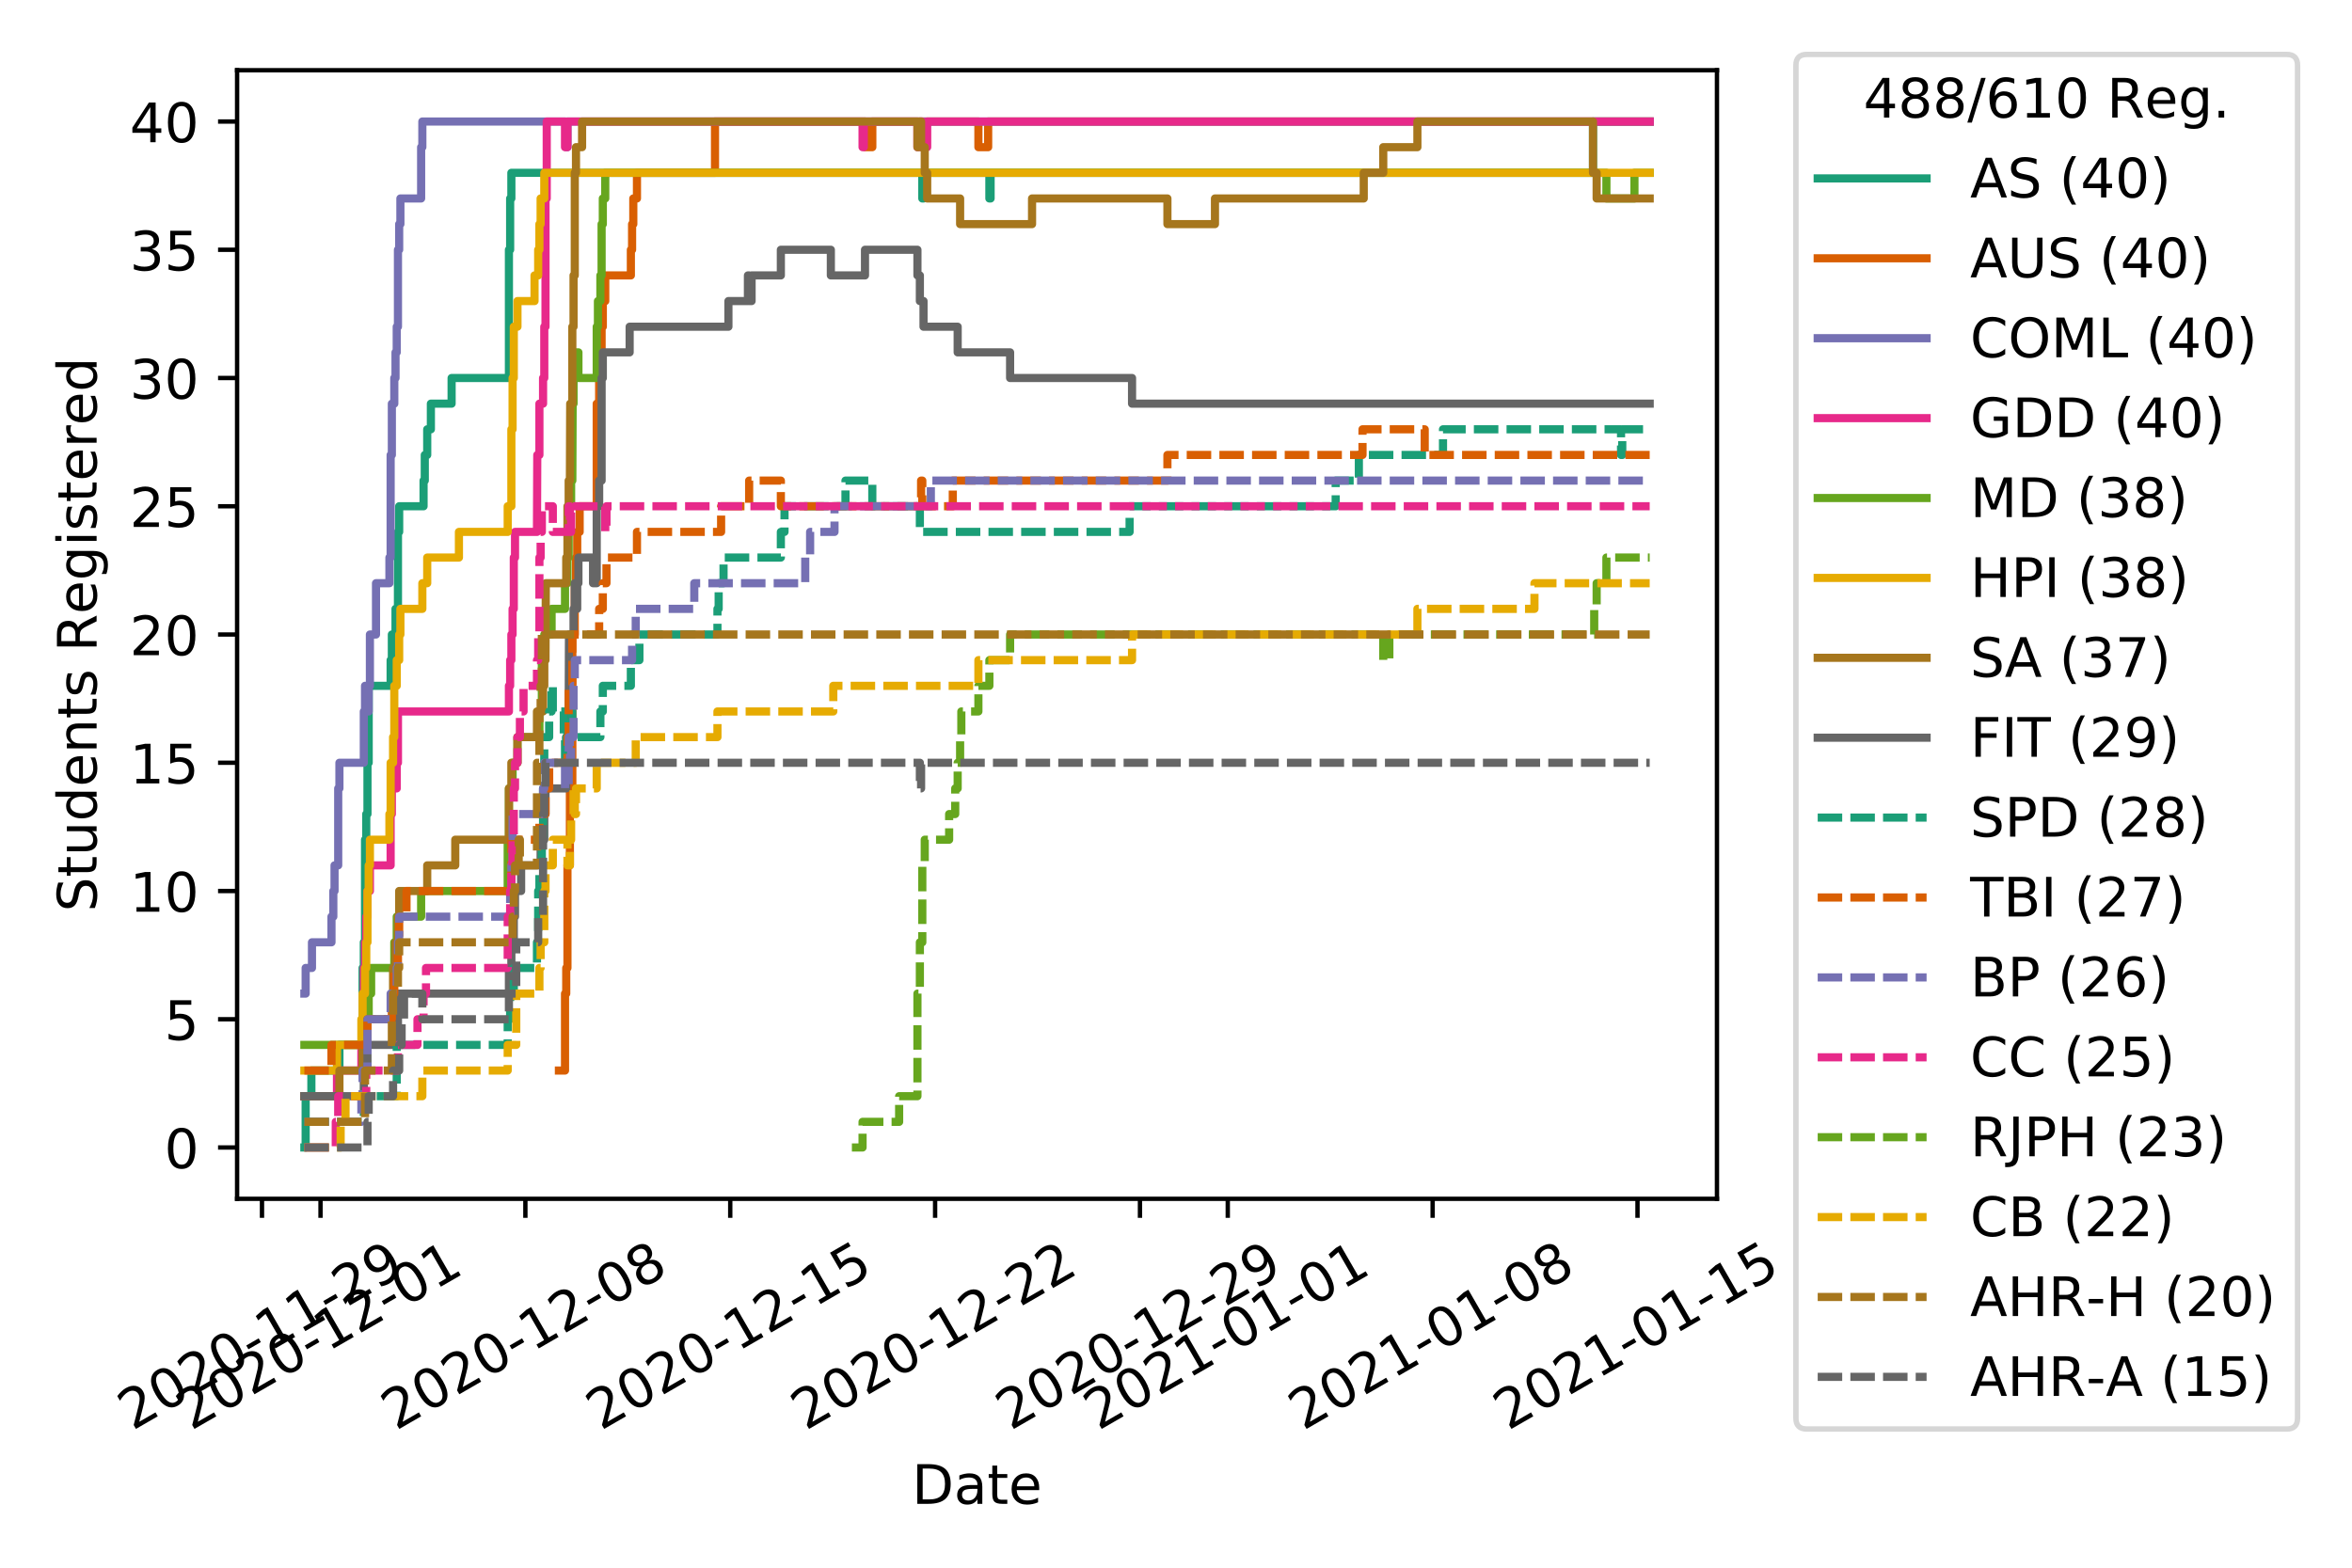 <?xml version="1.0" encoding="utf-8" standalone="no"?>
<!DOCTYPE svg PUBLIC "-//W3C//DTD SVG 1.1//EN"
  "http://www.w3.org/Graphics/SVG/1.1/DTD/svg11.dtd">
<!-- Created with matplotlib (https://matplotlib.org/) -->
<svg height="288pt" version="1.1" viewBox="0 0 432 288" width="432pt" xmlns="http://www.w3.org/2000/svg" xmlns:xlink="http://www.w3.org/1999/xlink">
 <defs>
  <style type="text/css">
*{stroke-linecap:butt;stroke-linejoin:round;}
  </style>
 </defs>
 <g id="figure_1">
  <g id="patch_1">
   <path d="M 0 288 
L 432 288 
L 432 0 
L 0 0 
z
" style="fill:#ffffff;"/>
  </g>
  <g id="axes_1">
   <g id="patch_2">
    <path d="M 43.55 220.231 
L 315.36 220.231 
L 315.36 12.9 
L 43.55 12.9 
z
" style="fill:#ffffff;"/>
   </g>
   <g id="matplotlib.axis_1">
    <g id="xtick_1">
     <g id="line2d_1">
      <defs>
       <path d="M 0 0 
L 0 3.5 
" id="m8655c74245" style="stroke:#000000;stroke-width:0.8;"/>
      </defs>
      <g>
       <use style="stroke:#000000;stroke-width:0.8;" x="48.12" xlink:href="#m8655c74245" y="220.231"/>
      </g>
     </g>
     <g id="text_1">
      <!-- 2020-11-29 -->
      <defs>
       <path d="M 19.188 8.297 
L 53.609 8.297 
L 53.609 0 
L 7.328 0 
L 7.328 8.297 
Q 12.938 14.109 22.625 23.891 
Q 32.328 33.688 34.812 36.531 
Q 39.547 41.844 41.422 45.531 
Q 43.312 49.219 43.312 52.781 
Q 43.312 58.594 39.234 62.25 
Q 35.156 65.922 28.609 65.922 
Q 23.969 65.922 18.812 64.312 
Q 13.672 62.703 7.812 59.422 
L 7.812 69.391 
Q 13.766 71.781 18.938 73 
Q 24.125 74.219 28.422 74.219 
Q 39.75 74.219 46.484 68.547 
Q 53.219 62.891 53.219 53.422 
Q 53.219 48.922 51.531 44.891 
Q 49.859 40.875 45.406 35.406 
Q 44.188 33.984 37.641 27.219 
Q 31.109 20.453 19.188 8.297 
z
" id="DejaVuSans-50"/>
       <path d="M 31.781 66.406 
Q 24.172 66.406 20.328 58.906 
Q 16.5 51.422 16.5 36.375 
Q 16.5 21.391 20.328 13.891 
Q 24.172 6.391 31.781 6.391 
Q 39.453 6.391 43.281 13.891 
Q 47.125 21.391 47.125 36.375 
Q 47.125 51.422 43.281 58.906 
Q 39.453 66.406 31.781 66.406 
z
M 31.781 74.219 
Q 44.047 74.219 50.516 64.516 
Q 56.984 54.828 56.984 36.375 
Q 56.984 17.969 50.516 8.266 
Q 44.047 -1.422 31.781 -1.422 
Q 19.531 -1.422 13.062 8.266 
Q 6.594 17.969 6.594 36.375 
Q 6.594 54.828 13.062 64.516 
Q 19.531 74.219 31.781 74.219 
z
" id="DejaVuSans-48"/>
       <path d="M 4.891 31.391 
L 31.203 31.391 
L 31.203 23.391 
L 4.891 23.391 
z
" id="DejaVuSans-45"/>
       <path d="M 12.406 8.297 
L 28.516 8.297 
L 28.516 63.922 
L 10.984 60.406 
L 10.984 69.391 
L 28.422 72.906 
L 38.281 72.906 
L 38.281 8.297 
L 54.391 8.297 
L 54.391 0 
L 12.406 0 
z
" id="DejaVuSans-49"/>
       <path d="M 10.984 1.516 
L 10.984 10.5 
Q 14.703 8.734 18.5 7.812 
Q 22.312 6.891 25.984 6.891 
Q 35.75 6.891 40.891 13.453 
Q 46.047 20.016 46.781 33.406 
Q 43.953 29.203 39.594 26.953 
Q 35.25 24.703 29.984 24.703 
Q 19.047 24.703 12.672 31.312 
Q 6.297 37.938 6.297 49.422 
Q 6.297 60.641 12.938 67.422 
Q 19.578 74.219 30.609 74.219 
Q 43.266 74.219 49.922 64.516 
Q 56.594 54.828 56.594 36.375 
Q 56.594 19.141 48.406 8.859 
Q 40.234 -1.422 26.422 -1.422 
Q 22.703 -1.422 18.891 -0.688 
Q 15.094 0.047 10.984 1.516 
z
M 30.609 32.422 
Q 37.25 32.422 41.125 36.953 
Q 45.016 41.5 45.016 49.422 
Q 45.016 57.281 41.125 61.844 
Q 37.25 66.406 30.609 66.406 
Q 23.969 66.406 20.094 61.844 
Q 16.219 57.281 16.219 49.422 
Q 16.219 41.5 20.094 36.953 
Q 23.969 32.422 30.609 32.422 
z
" id="DejaVuSans-57"/>
      </defs>
      <g transform="translate(24.335 262.869)rotate(-30)scale(0.1 -0.1)">
       <use xlink:href="#DejaVuSans-50"/>
       <use x="63.623" xlink:href="#DejaVuSans-48"/>
       <use x="127.246" xlink:href="#DejaVuSans-50"/>
       <use x="190.869" xlink:href="#DejaVuSans-48"/>
       <use x="254.492" xlink:href="#DejaVuSans-45"/>
       <use x="290.576" xlink:href="#DejaVuSans-49"/>
       <use x="354.199" xlink:href="#DejaVuSans-49"/>
       <use x="417.822" xlink:href="#DejaVuSans-45"/>
       <use x="453.906" xlink:href="#DejaVuSans-50"/>
       <use x="517.529" xlink:href="#DejaVuSans-57"/>
      </g>
     </g>
    </g>
    <g id="xtick_2">
     <g id="line2d_2">
      <g>
       <use style="stroke:#000000;stroke-width:0.8;" x="58.871" xlink:href="#m8655c74245" y="220.231"/>
      </g>
     </g>
     <g id="text_2">
      <!-- 2020-12-01 -->
      <g transform="translate(35.086 262.869)rotate(-30)scale(0.1 -0.1)">
       <use xlink:href="#DejaVuSans-50"/>
       <use x="63.623" xlink:href="#DejaVuSans-48"/>
       <use x="127.246" xlink:href="#DejaVuSans-50"/>
       <use x="190.869" xlink:href="#DejaVuSans-48"/>
       <use x="254.492" xlink:href="#DejaVuSans-45"/>
       <use x="290.576" xlink:href="#DejaVuSans-49"/>
       <use x="354.199" xlink:href="#DejaVuSans-50"/>
       <use x="417.822" xlink:href="#DejaVuSans-45"/>
       <use x="453.906" xlink:href="#DejaVuSans-48"/>
       <use x="517.529" xlink:href="#DejaVuSans-49"/>
      </g>
     </g>
    </g>
    <g id="xtick_3">
     <g id="line2d_3">
      <g>
       <use style="stroke:#000000;stroke-width:0.8;" x="96.499" xlink:href="#m8655c74245" y="220.231"/>
      </g>
     </g>
     <g id="text_3">
      <!-- 2020-12-08 -->
      <defs>
       <path d="M 31.781 34.625 
Q 24.75 34.625 20.719 30.859 
Q 16.703 27.094 16.703 20.516 
Q 16.703 13.922 20.719 10.156 
Q 24.75 6.391 31.781 6.391 
Q 38.812 6.391 42.859 10.172 
Q 46.922 13.969 46.922 20.516 
Q 46.922 27.094 42.891 30.859 
Q 38.875 34.625 31.781 34.625 
z
M 21.922 38.812 
Q 15.578 40.375 12.031 44.719 
Q 8.5 49.078 8.5 55.328 
Q 8.5 64.062 14.719 69.141 
Q 20.953 74.219 31.781 74.219 
Q 42.672 74.219 48.875 69.141 
Q 55.078 64.062 55.078 55.328 
Q 55.078 49.078 51.531 44.719 
Q 48 40.375 41.703 38.812 
Q 48.828 37.156 52.797 32.312 
Q 56.781 27.484 56.781 20.516 
Q 56.781 9.906 50.312 4.234 
Q 43.844 -1.422 31.781 -1.422 
Q 19.734 -1.422 13.25 4.234 
Q 6.781 9.906 6.781 20.516 
Q 6.781 27.484 10.781 32.312 
Q 14.797 37.156 21.922 38.812 
z
M 18.312 54.391 
Q 18.312 48.734 21.844 45.562 
Q 25.391 42.391 31.781 42.391 
Q 38.141 42.391 41.719 45.562 
Q 45.312 48.734 45.312 54.391 
Q 45.312 60.062 41.719 63.234 
Q 38.141 66.406 31.781 66.406 
Q 25.391 66.406 21.844 63.234 
Q 18.312 60.062 18.312 54.391 
z
" id="DejaVuSans-56"/>
      </defs>
      <g transform="translate(72.714 262.869)rotate(-30)scale(0.1 -0.1)">
       <use xlink:href="#DejaVuSans-50"/>
       <use x="63.623" xlink:href="#DejaVuSans-48"/>
       <use x="127.246" xlink:href="#DejaVuSans-50"/>
       <use x="190.869" xlink:href="#DejaVuSans-48"/>
       <use x="254.492" xlink:href="#DejaVuSans-45"/>
       <use x="290.576" xlink:href="#DejaVuSans-49"/>
       <use x="354.199" xlink:href="#DejaVuSans-50"/>
       <use x="417.822" xlink:href="#DejaVuSans-45"/>
       <use x="453.906" xlink:href="#DejaVuSans-48"/>
       <use x="517.529" xlink:href="#DejaVuSans-56"/>
      </g>
     </g>
    </g>
    <g id="xtick_4">
     <g id="line2d_4">
      <g>
       <use style="stroke:#000000;stroke-width:0.8;" x="134.127" xlink:href="#m8655c74245" y="220.231"/>
      </g>
     </g>
     <g id="text_4">
      <!-- 2020-12-15 -->
      <defs>
       <path d="M 10.797 72.906 
L 49.516 72.906 
L 49.516 64.594 
L 19.828 64.594 
L 19.828 46.734 
Q 21.969 47.469 24.109 47.828 
Q 26.266 48.188 28.422 48.188 
Q 40.625 48.188 47.75 41.5 
Q 54.891 34.812 54.891 23.391 
Q 54.891 11.625 47.562 5.094 
Q 40.234 -1.422 26.906 -1.422 
Q 22.312 -1.422 17.547 -0.641 
Q 12.797 0.141 7.719 1.703 
L 7.719 11.625 
Q 12.109 9.234 16.797 8.062 
Q 21.484 6.891 26.703 6.891 
Q 35.156 6.891 40.078 11.328 
Q 45.016 15.766 45.016 23.391 
Q 45.016 31 40.078 35.438 
Q 35.156 39.891 26.703 39.891 
Q 22.75 39.891 18.812 39.016 
Q 14.891 38.141 10.797 36.281 
z
" id="DejaVuSans-53"/>
      </defs>
      <g transform="translate(110.342 262.869)rotate(-30)scale(0.1 -0.1)">
       <use xlink:href="#DejaVuSans-50"/>
       <use x="63.623" xlink:href="#DejaVuSans-48"/>
       <use x="127.246" xlink:href="#DejaVuSans-50"/>
       <use x="190.869" xlink:href="#DejaVuSans-48"/>
       <use x="254.492" xlink:href="#DejaVuSans-45"/>
       <use x="290.576" xlink:href="#DejaVuSans-49"/>
       <use x="354.199" xlink:href="#DejaVuSans-50"/>
       <use x="417.822" xlink:href="#DejaVuSans-45"/>
       <use x="453.906" xlink:href="#DejaVuSans-49"/>
       <use x="517.529" xlink:href="#DejaVuSans-53"/>
      </g>
     </g>
    </g>
    <g id="xtick_5">
     <g id="line2d_5">
      <g>
       <use style="stroke:#000000;stroke-width:0.8;" x="171.755" xlink:href="#m8655c74245" y="220.231"/>
      </g>
     </g>
     <g id="text_5">
      <!-- 2020-12-22 -->
      <g transform="translate(147.97 262.869)rotate(-30)scale(0.1 -0.1)">
       <use xlink:href="#DejaVuSans-50"/>
       <use x="63.623" xlink:href="#DejaVuSans-48"/>
       <use x="127.246" xlink:href="#DejaVuSans-50"/>
       <use x="190.869" xlink:href="#DejaVuSans-48"/>
       <use x="254.492" xlink:href="#DejaVuSans-45"/>
       <use x="290.576" xlink:href="#DejaVuSans-49"/>
       <use x="354.199" xlink:href="#DejaVuSans-50"/>
       <use x="417.822" xlink:href="#DejaVuSans-45"/>
       <use x="453.906" xlink:href="#DejaVuSans-50"/>
       <use x="517.529" xlink:href="#DejaVuSans-50"/>
      </g>
     </g>
    </g>
    <g id="xtick_6">
     <g id="line2d_6">
      <g>
       <use style="stroke:#000000;stroke-width:0.8;" x="209.383" xlink:href="#m8655c74245" y="220.231"/>
      </g>
     </g>
     <g id="text_6">
      <!-- 2020-12-29 -->
      <g transform="translate(185.598 262.869)rotate(-30)scale(0.1 -0.1)">
       <use xlink:href="#DejaVuSans-50"/>
       <use x="63.623" xlink:href="#DejaVuSans-48"/>
       <use x="127.246" xlink:href="#DejaVuSans-50"/>
       <use x="190.869" xlink:href="#DejaVuSans-48"/>
       <use x="254.492" xlink:href="#DejaVuSans-45"/>
       <use x="290.576" xlink:href="#DejaVuSans-49"/>
       <use x="354.199" xlink:href="#DejaVuSans-50"/>
       <use x="417.822" xlink:href="#DejaVuSans-45"/>
       <use x="453.906" xlink:href="#DejaVuSans-50"/>
       <use x="517.529" xlink:href="#DejaVuSans-57"/>
      </g>
     </g>
    </g>
    <g id="xtick_7">
     <g id="line2d_7">
      <g>
       <use style="stroke:#000000;stroke-width:0.8;" x="225.509" xlink:href="#m8655c74245" y="220.231"/>
      </g>
     </g>
     <g id="text_7">
      <!-- 2021-01-01 -->
      <g transform="translate(201.724 262.869)rotate(-30)scale(0.1 -0.1)">
       <use xlink:href="#DejaVuSans-50"/>
       <use x="63.623" xlink:href="#DejaVuSans-48"/>
       <use x="127.246" xlink:href="#DejaVuSans-50"/>
       <use x="190.869" xlink:href="#DejaVuSans-49"/>
       <use x="254.492" xlink:href="#DejaVuSans-45"/>
       <use x="290.576" xlink:href="#DejaVuSans-48"/>
       <use x="354.199" xlink:href="#DejaVuSans-49"/>
       <use x="417.822" xlink:href="#DejaVuSans-45"/>
       <use x="453.906" xlink:href="#DejaVuSans-48"/>
       <use x="517.529" xlink:href="#DejaVuSans-49"/>
      </g>
     </g>
    </g>
    <g id="xtick_8">
     <g id="line2d_8">
      <g>
       <use style="stroke:#000000;stroke-width:0.8;" x="263.137" xlink:href="#m8655c74245" y="220.231"/>
      </g>
     </g>
     <g id="text_8">
      <!-- 2021-01-08 -->
      <g transform="translate(239.352 262.869)rotate(-30)scale(0.1 -0.1)">
       <use xlink:href="#DejaVuSans-50"/>
       <use x="63.623" xlink:href="#DejaVuSans-48"/>
       <use x="127.246" xlink:href="#DejaVuSans-50"/>
       <use x="190.869" xlink:href="#DejaVuSans-49"/>
       <use x="254.492" xlink:href="#DejaVuSans-45"/>
       <use x="290.576" xlink:href="#DejaVuSans-48"/>
       <use x="354.199" xlink:href="#DejaVuSans-49"/>
       <use x="417.822" xlink:href="#DejaVuSans-45"/>
       <use x="453.906" xlink:href="#DejaVuSans-48"/>
       <use x="517.529" xlink:href="#DejaVuSans-56"/>
      </g>
     </g>
    </g>
    <g id="xtick_9">
     <g id="line2d_9">
      <g>
       <use style="stroke:#000000;stroke-width:0.8;" x="300.765" xlink:href="#m8655c74245" y="220.231"/>
      </g>
     </g>
     <g id="text_9">
      <!-- 2021-01-15 -->
      <g transform="translate(276.98 262.869)rotate(-30)scale(0.1 -0.1)">
       <use xlink:href="#DejaVuSans-50"/>
       <use x="63.623" xlink:href="#DejaVuSans-48"/>
       <use x="127.246" xlink:href="#DejaVuSans-50"/>
       <use x="190.869" xlink:href="#DejaVuSans-49"/>
       <use x="254.492" xlink:href="#DejaVuSans-45"/>
       <use x="290.576" xlink:href="#DejaVuSans-48"/>
       <use x="354.199" xlink:href="#DejaVuSans-49"/>
       <use x="417.822" xlink:href="#DejaVuSans-45"/>
       <use x="453.906" xlink:href="#DejaVuSans-49"/>
       <use x="517.529" xlink:href="#DejaVuSans-53"/>
      </g>
     </g>
    </g>
    <g id="text_10">
     <!-- Date -->
     <defs>
      <path d="M 19.672 64.797 
L 19.672 8.109 
L 31.594 8.109 
Q 46.688 8.109 53.688 14.938 
Q 60.688 21.781 60.688 36.531 
Q 60.688 51.172 53.688 57.984 
Q 46.688 64.797 31.594 64.797 
z
M 9.812 72.906 
L 30.078 72.906 
Q 51.266 72.906 61.172 64.094 
Q 71.094 55.281 71.094 36.531 
Q 71.094 17.672 61.125 8.828 
Q 51.172 0 30.078 0 
L 9.812 0 
z
" id="DejaVuSans-68"/>
      <path d="M 34.281 27.484 
Q 23.391 27.484 19.188 25 
Q 14.984 22.516 14.984 16.5 
Q 14.984 11.719 18.141 8.906 
Q 21.297 6.109 26.703 6.109 
Q 34.188 6.109 38.703 11.406 
Q 43.219 16.703 43.219 25.484 
L 43.219 27.484 
z
M 52.203 31.203 
L 52.203 0 
L 43.219 0 
L 43.219 8.297 
Q 40.141 3.328 35.547 0.953 
Q 30.953 -1.422 24.312 -1.422 
Q 15.922 -1.422 10.953 3.297 
Q 6 8.016 6 15.922 
Q 6 25.141 12.172 29.828 
Q 18.359 34.516 30.609 34.516 
L 43.219 34.516 
L 43.219 35.406 
Q 43.219 41.609 39.141 45 
Q 35.062 48.391 27.688 48.391 
Q 23 48.391 18.547 47.266 
Q 14.109 46.141 10.016 43.891 
L 10.016 52.203 
Q 14.938 54.109 19.578 55.047 
Q 24.219 56 28.609 56 
Q 40.484 56 46.344 49.844 
Q 52.203 43.703 52.203 31.203 
z
" id="DejaVuSans-97"/>
      <path d="M 18.312 70.219 
L 18.312 54.688 
L 36.812 54.688 
L 36.812 47.703 
L 18.312 47.703 
L 18.312 18.016 
Q 18.312 11.328 20.141 9.422 
Q 21.969 7.516 27.594 7.516 
L 36.812 7.516 
L 36.812 0 
L 27.594 0 
Q 17.188 0 13.234 3.875 
Q 9.281 7.766 9.281 18.016 
L 9.281 47.703 
L 2.688 47.703 
L 2.688 54.688 
L 9.281 54.688 
L 9.281 70.219 
z
" id="DejaVuSans-116"/>
      <path d="M 56.203 29.594 
L 56.203 25.203 
L 14.891 25.203 
Q 15.484 15.922 20.484 11.062 
Q 25.484 6.203 34.422 6.203 
Q 39.594 6.203 44.453 7.469 
Q 49.312 8.734 54.109 11.281 
L 54.109 2.781 
Q 49.266 0.734 44.188 -0.344 
Q 39.109 -1.422 33.891 -1.422 
Q 20.797 -1.422 13.156 6.188 
Q 5.516 13.812 5.516 26.812 
Q 5.516 40.234 12.766 48.109 
Q 20.016 56 32.328 56 
Q 43.359 56 49.781 48.891 
Q 56.203 41.797 56.203 29.594 
z
M 47.219 32.234 
Q 47.125 39.594 43.094 43.984 
Q 39.062 48.391 32.422 48.391 
Q 24.906 48.391 20.391 44.141 
Q 15.875 39.891 15.188 32.172 
z
" id="DejaVuSans-101"/>
     </defs>
     <g transform="translate(167.504 276.269)scale(0.1 -0.1)">
      <use xlink:href="#DejaVuSans-68"/>
      <use x="77.002" xlink:href="#DejaVuSans-97"/>
      <use x="138.281" xlink:href="#DejaVuSans-116"/>
      <use x="177.49" xlink:href="#DejaVuSans-101"/>
     </g>
    </g>
   </g>
   <g id="matplotlib.axis_2">
    <g id="ytick_1">
     <g id="line2d_10">
      <defs>
       <path d="M 0 0 
L -3.5 0 
" id="md8130fffcb" style="stroke:#000000;stroke-width:0.8;"/>
      </defs>
      <g>
       <use style="stroke:#000000;stroke-width:0.8;" x="43.55" xlink:href="#md8130fffcb" y="210.807"/>
      </g>
     </g>
     <g id="text_11">
      <!-- 0 -->
      <g transform="translate(30.188 214.606)scale(0.1 -0.1)">
       <use xlink:href="#DejaVuSans-48"/>
      </g>
     </g>
    </g>
    <g id="ytick_2">
     <g id="line2d_11">
      <g>
       <use style="stroke:#000000;stroke-width:0.8;" x="43.55" xlink:href="#md8130fffcb" y="187.246"/>
      </g>
     </g>
     <g id="text_12">
      <!-- 5 -->
      <g transform="translate(30.188 191.046)scale(0.1 -0.1)">
       <use xlink:href="#DejaVuSans-53"/>
      </g>
     </g>
    </g>
    <g id="ytick_3">
     <g id="line2d_12">
      <g>
       <use style="stroke:#000000;stroke-width:0.8;" x="43.55" xlink:href="#md8130fffcb" y="163.686"/>
      </g>
     </g>
     <g id="text_13">
      <!-- 10 -->
      <g transform="translate(23.825 167.485)scale(0.1 -0.1)">
       <use xlink:href="#DejaVuSans-49"/>
       <use x="63.623" xlink:href="#DejaVuSans-48"/>
      </g>
     </g>
    </g>
    <g id="ytick_4">
     <g id="line2d_13">
      <g>
       <use style="stroke:#000000;stroke-width:0.8;" x="43.55" xlink:href="#md8130fffcb" y="140.126"/>
      </g>
     </g>
     <g id="text_14">
      <!-- 15 -->
      <g transform="translate(23.825 143.925)scale(0.1 -0.1)">
       <use xlink:href="#DejaVuSans-49"/>
       <use x="63.623" xlink:href="#DejaVuSans-53"/>
      </g>
     </g>
    </g>
    <g id="ytick_5">
     <g id="line2d_14">
      <g>
       <use style="stroke:#000000;stroke-width:0.8;" x="43.55" xlink:href="#md8130fffcb" y="116.565"/>
      </g>
     </g>
     <g id="text_15">
      <!-- 20 -->
      <g transform="translate(23.825 120.365)scale(0.1 -0.1)">
       <use xlink:href="#DejaVuSans-50"/>
       <use x="63.623" xlink:href="#DejaVuSans-48"/>
      </g>
     </g>
    </g>
    <g id="ytick_6">
     <g id="line2d_15">
      <g>
       <use style="stroke:#000000;stroke-width:0.8;" x="43.55" xlink:href="#md8130fffcb" y="93.005"/>
      </g>
     </g>
     <g id="text_16">
      <!-- 25 -->
      <g transform="translate(23.825 96.804)scale(0.1 -0.1)">
       <use xlink:href="#DejaVuSans-50"/>
       <use x="63.623" xlink:href="#DejaVuSans-53"/>
      </g>
     </g>
    </g>
    <g id="ytick_7">
     <g id="line2d_16">
      <g>
       <use style="stroke:#000000;stroke-width:0.8;" x="43.55" xlink:href="#md8130fffcb" y="69.445"/>
      </g>
     </g>
     <g id="text_17">
      <!-- 30 -->
      <defs>
       <path d="M 40.578 39.312 
Q 47.656 37.797 51.625 33 
Q 55.609 28.219 55.609 21.188 
Q 55.609 10.406 48.188 4.484 
Q 40.766 -1.422 27.094 -1.422 
Q 22.516 -1.422 17.656 -0.516 
Q 12.797 0.391 7.625 2.203 
L 7.625 11.719 
Q 11.719 9.328 16.594 8.109 
Q 21.484 6.891 26.812 6.891 
Q 36.078 6.891 40.938 10.547 
Q 45.797 14.203 45.797 21.188 
Q 45.797 27.641 41.281 31.266 
Q 36.766 34.906 28.719 34.906 
L 20.219 34.906 
L 20.219 43.016 
L 29.109 43.016 
Q 36.375 43.016 40.234 45.922 
Q 44.094 48.828 44.094 54.297 
Q 44.094 59.906 40.109 62.906 
Q 36.141 65.922 28.719 65.922 
Q 24.656 65.922 20.016 65.031 
Q 15.375 64.156 9.812 62.312 
L 9.812 71.094 
Q 15.438 72.656 20.344 73.438 
Q 25.25 74.219 29.594 74.219 
Q 40.828 74.219 47.359 69.109 
Q 53.906 64.016 53.906 55.328 
Q 53.906 49.266 50.438 45.094 
Q 46.969 40.922 40.578 39.312 
z
" id="DejaVuSans-51"/>
      </defs>
      <g transform="translate(23.825 73.244)scale(0.1 -0.1)">
       <use xlink:href="#DejaVuSans-51"/>
       <use x="63.623" xlink:href="#DejaVuSans-48"/>
      </g>
     </g>
    </g>
    <g id="ytick_8">
     <g id="line2d_17">
      <g>
       <use style="stroke:#000000;stroke-width:0.8;" x="43.55" xlink:href="#md8130fffcb" y="45.884"/>
      </g>
     </g>
     <g id="text_18">
      <!-- 35 -->
      <g transform="translate(23.825 49.684)scale(0.1 -0.1)">
       <use xlink:href="#DejaVuSans-51"/>
       <use x="63.623" xlink:href="#DejaVuSans-53"/>
      </g>
     </g>
    </g>
    <g id="ytick_9">
     <g id="line2d_18">
      <g>
       <use style="stroke:#000000;stroke-width:0.8;" x="43.55" xlink:href="#md8130fffcb" y="22.324"/>
      </g>
     </g>
     <g id="text_19">
      <!-- 40 -->
      <defs>
       <path d="M 37.797 64.312 
L 12.891 25.391 
L 37.797 25.391 
z
M 35.203 72.906 
L 47.609 72.906 
L 47.609 25.391 
L 58.016 25.391 
L 58.016 17.188 
L 47.609 17.188 
L 47.609 0 
L 37.797 0 
L 37.797 17.188 
L 4.891 17.188 
L 4.891 26.703 
z
" id="DejaVuSans-52"/>
      </defs>
      <g transform="translate(23.825 26.123)scale(0.1 -0.1)">
       <use xlink:href="#DejaVuSans-52"/>
       <use x="63.623" xlink:href="#DejaVuSans-48"/>
      </g>
     </g>
    </g>
    <g id="text_20">
     <!-- Students Registered -->
     <defs>
      <path d="M 53.516 70.516 
L 53.516 60.891 
Q 47.906 63.578 42.922 64.891 
Q 37.938 66.219 33.297 66.219 
Q 25.25 66.219 20.875 63.094 
Q 16.5 59.969 16.5 54.203 
Q 16.5 49.359 19.406 46.891 
Q 22.312 44.438 30.422 42.922 
L 36.375 41.703 
Q 47.406 39.594 52.656 34.297 
Q 57.906 29 57.906 20.125 
Q 57.906 9.516 50.797 4.047 
Q 43.703 -1.422 29.984 -1.422 
Q 24.812 -1.422 18.969 -0.25 
Q 13.141 0.922 6.891 3.219 
L 6.891 13.375 
Q 12.891 10.016 18.656 8.297 
Q 24.422 6.594 29.984 6.594 
Q 38.422 6.594 43.016 9.906 
Q 47.609 13.234 47.609 19.391 
Q 47.609 24.75 44.312 27.781 
Q 41.016 30.812 33.5 32.328 
L 27.484 33.5 
Q 16.453 35.688 11.516 40.375 
Q 6.594 45.062 6.594 53.422 
Q 6.594 63.094 13.406 68.656 
Q 20.219 74.219 32.172 74.219 
Q 37.312 74.219 42.625 73.281 
Q 47.953 72.359 53.516 70.516 
z
" id="DejaVuSans-83"/>
      <path d="M 8.5 21.578 
L 8.5 54.688 
L 17.484 54.688 
L 17.484 21.922 
Q 17.484 14.156 20.5 10.266 
Q 23.531 6.391 29.594 6.391 
Q 36.859 6.391 41.078 11.031 
Q 45.312 15.672 45.312 23.688 
L 45.312 54.688 
L 54.297 54.688 
L 54.297 0 
L 45.312 0 
L 45.312 8.406 
Q 42.047 3.422 37.719 1 
Q 33.406 -1.422 27.688 -1.422 
Q 18.266 -1.422 13.375 4.438 
Q 8.5 10.297 8.5 21.578 
z
M 31.109 56 
z
" id="DejaVuSans-117"/>
      <path d="M 45.406 46.391 
L 45.406 75.984 
L 54.391 75.984 
L 54.391 0 
L 45.406 0 
L 45.406 8.203 
Q 42.578 3.328 38.25 0.953 
Q 33.938 -1.422 27.875 -1.422 
Q 17.969 -1.422 11.734 6.484 
Q 5.516 14.406 5.516 27.297 
Q 5.516 40.188 11.734 48.094 
Q 17.969 56 27.875 56 
Q 33.938 56 38.25 53.625 
Q 42.578 51.266 45.406 46.391 
z
M 14.797 27.297 
Q 14.797 17.391 18.875 11.75 
Q 22.953 6.109 30.078 6.109 
Q 37.203 6.109 41.297 11.75 
Q 45.406 17.391 45.406 27.297 
Q 45.406 37.203 41.297 42.844 
Q 37.203 48.484 30.078 48.484 
Q 22.953 48.484 18.875 42.844 
Q 14.797 37.203 14.797 27.297 
z
" id="DejaVuSans-100"/>
      <path d="M 54.891 33.016 
L 54.891 0 
L 45.906 0 
L 45.906 32.719 
Q 45.906 40.484 42.875 44.328 
Q 39.844 48.188 33.797 48.188 
Q 26.516 48.188 22.312 43.547 
Q 18.109 38.922 18.109 30.906 
L 18.109 0 
L 9.078 0 
L 9.078 54.688 
L 18.109 54.688 
L 18.109 46.188 
Q 21.344 51.125 25.703 53.562 
Q 30.078 56 35.797 56 
Q 45.219 56 50.047 50.172 
Q 54.891 44.344 54.891 33.016 
z
" id="DejaVuSans-110"/>
      <path d="M 44.281 53.078 
L 44.281 44.578 
Q 40.484 46.531 36.375 47.5 
Q 32.281 48.484 27.875 48.484 
Q 21.188 48.484 17.844 46.438 
Q 14.5 44.391 14.5 40.281 
Q 14.5 37.156 16.891 35.375 
Q 19.281 33.594 26.516 31.984 
L 29.594 31.297 
Q 39.156 29.25 43.188 25.516 
Q 47.219 21.781 47.219 15.094 
Q 47.219 7.469 41.188 3.016 
Q 35.156 -1.422 24.609 -1.422 
Q 20.219 -1.422 15.453 -0.562 
Q 10.688 0.297 5.422 2 
L 5.422 11.281 
Q 10.406 8.688 15.234 7.391 
Q 20.062 6.109 24.812 6.109 
Q 31.156 6.109 34.562 8.281 
Q 37.984 10.453 37.984 14.406 
Q 37.984 18.062 35.516 20.016 
Q 33.062 21.969 24.703 23.781 
L 21.578 24.516 
Q 13.234 26.266 9.516 29.906 
Q 5.812 33.547 5.812 39.891 
Q 5.812 47.609 11.281 51.797 
Q 16.75 56 26.812 56 
Q 31.781 56 36.172 55.266 
Q 40.578 54.547 44.281 53.078 
z
" id="DejaVuSans-115"/>
      <path id="DejaVuSans-32"/>
      <path d="M 44.391 34.188 
Q 47.562 33.109 50.562 29.594 
Q 53.562 26.078 56.594 19.922 
L 66.609 0 
L 56 0 
L 46.688 18.703 
Q 43.062 26.031 39.672 28.422 
Q 36.281 30.812 30.422 30.812 
L 19.672 30.812 
L 19.672 0 
L 9.812 0 
L 9.812 72.906 
L 32.078 72.906 
Q 44.578 72.906 50.734 67.672 
Q 56.891 62.453 56.891 51.906 
Q 56.891 45.016 53.688 40.469 
Q 50.484 35.938 44.391 34.188 
z
M 19.672 64.797 
L 19.672 38.922 
L 32.078 38.922 
Q 39.203 38.922 42.844 42.219 
Q 46.484 45.516 46.484 51.906 
Q 46.484 58.297 42.844 61.547 
Q 39.203 64.797 32.078 64.797 
z
" id="DejaVuSans-82"/>
      <path d="M 45.406 27.984 
Q 45.406 37.75 41.375 43.109 
Q 37.359 48.484 30.078 48.484 
Q 22.859 48.484 18.828 43.109 
Q 14.797 37.75 14.797 27.984 
Q 14.797 18.266 18.828 12.891 
Q 22.859 7.516 30.078 7.516 
Q 37.359 7.516 41.375 12.891 
Q 45.406 18.266 45.406 27.984 
z
M 54.391 6.781 
Q 54.391 -7.172 48.188 -13.984 
Q 42 -20.797 29.203 -20.797 
Q 24.469 -20.797 20.266 -20.094 
Q 16.062 -19.391 12.109 -17.922 
L 12.109 -9.188 
Q 16.062 -11.328 19.922 -12.344 
Q 23.781 -13.375 27.781 -13.375 
Q 36.625 -13.375 41.016 -8.766 
Q 45.406 -4.156 45.406 5.172 
L 45.406 9.625 
Q 42.625 4.781 38.281 2.391 
Q 33.938 0 27.875 0 
Q 17.828 0 11.672 7.656 
Q 5.516 15.328 5.516 27.984 
Q 5.516 40.672 11.672 48.328 
Q 17.828 56 27.875 56 
Q 33.938 56 38.281 53.609 
Q 42.625 51.219 45.406 46.391 
L 45.406 54.688 
L 54.391 54.688 
z
" id="DejaVuSans-103"/>
      <path d="M 9.422 54.688 
L 18.406 54.688 
L 18.406 0 
L 9.422 0 
z
M 9.422 75.984 
L 18.406 75.984 
L 18.406 64.594 
L 9.422 64.594 
z
" id="DejaVuSans-105"/>
      <path d="M 41.109 46.297 
Q 39.594 47.172 37.812 47.578 
Q 36.031 48 33.891 48 
Q 26.266 48 22.188 43.047 
Q 18.109 38.094 18.109 28.812 
L 18.109 0 
L 9.078 0 
L 9.078 54.688 
L 18.109 54.688 
L 18.109 46.188 
Q 20.953 51.172 25.484 53.578 
Q 30.031 56 36.531 56 
Q 37.453 56 38.578 55.875 
Q 39.703 55.766 41.062 55.516 
z
" id="DejaVuSans-114"/>
     </defs>
     <g transform="translate(17.745 167.499)rotate(-90)scale(0.1 -0.1)">
      <use xlink:href="#DejaVuSans-83"/>
      <use x="63.477" xlink:href="#DejaVuSans-116"/>
      <use x="102.686" xlink:href="#DejaVuSans-117"/>
      <use x="166.064" xlink:href="#DejaVuSans-100"/>
      <use x="229.541" xlink:href="#DejaVuSans-101"/>
      <use x="291.064" xlink:href="#DejaVuSans-110"/>
      <use x="354.443" xlink:href="#DejaVuSans-116"/>
      <use x="393.652" xlink:href="#DejaVuSans-115"/>
      <use x="445.752" xlink:href="#DejaVuSans-32"/>
      <use x="477.539" xlink:href="#DejaVuSans-82"/>
      <use x="546.959" xlink:href="#DejaVuSans-101"/>
      <use x="608.482" xlink:href="#DejaVuSans-103"/>
      <use x="671.959" xlink:href="#DejaVuSans-105"/>
      <use x="699.742" xlink:href="#DejaVuSans-115"/>
      <use x="751.842" xlink:href="#DejaVuSans-116"/>
      <use x="791.051" xlink:href="#DejaVuSans-101"/>
      <use x="852.574" xlink:href="#DejaVuSans-114"/>
      <use x="893.656" xlink:href="#DejaVuSans-101"/>
      <use x="955.18" xlink:href="#DejaVuSans-100"/>
     </g>
    </g>
   </g>
   <g id="line2d_19">
    <path clip-path="url(#p9a23b38ec9)" d="M 55.905 210.807 
L 56.141 210.807 
L 56.141 201.383 
L 56.251 201.383 
L 57.192 201.383 
L 57.192 196.67 
L 57.3 196.67 
L 62.343 196.67 
L 62.343 191.958 
L 62.399 191.958 
L 66.599 191.958 
L 66.599 177.822 
L 66.655 177.822 
L 66.823 177.822 
L 66.823 173.11 
L 66.879 173.11 
L 67.047 173.11 
L 67.047 154.262 
L 67.103 154.262 
L 67.271 154.262 
L 67.271 149.55 
L 67.327 149.55 
L 67.495 149.55 
L 67.495 140.126 
L 67.551 140.126 
L 67.719 140.126 
L 67.719 125.99 
L 67.775 125.99 
L 71.75 125.99 
L 71.75 121.277 
L 71.806 121.277 
L 71.974 121.277 
L 71.974 116.565 
L 72.03 116.565 
L 72.646 116.565 
L 72.646 111.853 
L 72.702 111.853 
L 73.094 111.853 
L 73.094 97.717 
L 73.15 97.717 
L 73.318 97.717 
L 73.318 93.005 
L 73.374 93.005 
L 77.797 93.005 
L 77.797 88.293 
L 77.853 88.293 
L 78.021 88.293 
L 78.021 83.581 
L 78.077 83.581 
L 78.469 83.581 
L 78.469 78.869 
L 78.525 78.869 
L 79.141 78.869 
L 79.141 74.157 
L 79.197 74.157 
L 82.949 74.157 
L 82.949 69.445 
L 83.005 69.445 
L 93.476 69.445 
L 93.476 45.884 
L 93.532 45.884 
L 93.7 45.884 
L 93.7 36.46 
L 93.756 36.46 
L 93.924 36.46 
L 93.924 31.748 
L 93.98 31.748 
L 169.404 31.748 
L 169.404 36.46 
L 169.46 36.46 
L 169.627 36.46 
L 169.627 31.748 
L 169.683 31.748 
L 181.722 31.748 
L 181.722 36.46 
L 181.778 36.46 
L 181.946 36.46 
L 181.946 31.748 
L 182.002 31.748 
L 292.59 31.748 
L 292.59 22.324 
L 292.646 22.324 
L 303.005 22.324 
L 303.005 22.324 
" style="fill:none;stroke:#1b9e77;stroke-linecap:square;stroke-width:1.5;"/>
   </g>
   <g id="line2d_20">
    <path clip-path="url(#p9a23b38ec9)" d="M 102.659 196.67 
L 103.779 196.67 
L 103.779 182.534 
L 103.835 182.534 
L 104.003 182.534 
L 104.003 177.822 
L 104.059 177.822 
L 104.227 177.822 
L 104.227 158.974 
L 104.283 158.974 
L 104.675 158.974 
L 104.675 144.838 
L 104.731 144.838 
L 105.122 144.838 
L 105.122 116.565 
L 105.179 116.565 
L 105.57 116.565 
L 105.57 107.141 
L 105.626 107.141 
L 105.794 107.141 
L 105.794 102.429 
L 105.85 102.429 
L 106.018 102.429 
L 106.018 97.717 
L 106.074 97.717 
L 106.466 97.717 
L 106.466 93.005 
L 106.522 93.005 
L 109.602 93.005 
L 109.602 74.157 
L 109.658 74.157 
L 110.05 74.157 
L 110.05 69.445 
L 110.106 69.445 
L 110.498 69.445 
L 110.498 60.021 
L 110.554 60.021 
L 110.722 60.021 
L 110.722 55.309 
L 110.778 55.309 
L 111.17 55.309 
L 111.17 50.597 
L 111.226 50.597 
L 115.873 50.597 
L 115.873 45.884 
L 115.929 45.884 
L 116.097 45.884 
L 116.097 41.172 
L 116.153 41.172 
L 116.321 41.172 
L 116.321 36.46 
L 116.377 36.46 
L 116.993 36.46 
L 116.993 31.748 
L 117.049 31.748 
L 131.328 31.748 
L 131.328 22.324 
L 131.384 22.324 
L 158.877 22.324 
L 158.877 27.036 
L 158.933 27.036 
L 160.221 27.036 
L 160.221 22.324 
L 160.277 22.324 
L 179.706 22.324 
L 179.706 27.036 
L 179.762 27.036 
L 181.498 27.036 
L 181.498 22.324 
L 181.554 22.324 
L 303.005 22.324 
L 303.005 22.324 
" style="fill:none;stroke:#d95f02;stroke-linecap:square;stroke-width:1.5;"/>
   </g>
   <g id="line2d_21">
    <path clip-path="url(#p9a23b38ec9)" d="M 55.905 182.534 
L 56.141 182.534 
L 56.141 177.822 
L 56.251 177.822 
L 57.3 177.822 
L 57.3 173.11 
L 60.884 173.11 
L 60.884 168.398 
L 61.223 168.398 
L 61.223 163.686 
L 61.279 163.686 
L 61.447 163.686 
L 61.447 158.974 
L 61.503 158.974 
L 62.119 158.974 
L 62.119 144.838 
L 62.175 144.838 
L 62.343 144.838 
L 62.343 140.126 
L 62.399 140.126 
L 66.823 140.126 
L 66.823 130.702 
L 66.879 130.702 
L 67.047 130.702 
L 67.047 125.99 
L 67.103 125.99 
L 67.271 125.99 
L 67.271 130.702 
L 67.327 130.702 
L 67.719 130.702 
L 67.719 125.99 
L 67.775 125.99 
L 67.943 125.99 
L 67.943 116.565 
L 67.999 116.565 
L 69.062 116.565 
L 69.062 107.141 
L 69.118 107.141 
L 71.526 107.141 
L 71.526 102.429 
L 71.582 102.429 
L 71.75 102.429 
L 71.75 83.581 
L 71.806 83.581 
L 71.974 83.581 
L 71.974 74.157 
L 72.03 74.157 
L 72.422 74.157 
L 72.422 69.445 
L 72.478 69.445 
L 72.646 69.445 
L 72.646 64.733 
L 72.702 64.733 
L 72.87 64.733 
L 72.87 60.021 
L 72.926 60.021 
L 73.094 60.021 
L 73.094 45.884 
L 73.15 45.884 
L 73.318 45.884 
L 73.318 41.172 
L 73.374 41.172 
L 73.542 41.172 
L 73.542 36.46 
L 73.598 36.46 
L 77.35 36.46 
L 77.35 27.036 
L 77.406 27.036 
L 77.574 27.036 
L 77.574 22.324 
L 77.629 22.324 
L 104.003 22.324 
L 104.003 27.036 
L 104.059 27.036 
L 104.227 27.036 
L 104.227 22.324 
L 104.283 22.324 
L 303.005 22.324 
L 303.005 22.324 
" style="fill:none;stroke:#7570b3;stroke-linecap:square;stroke-width:1.5;"/>
   </g>
   <g id="line2d_22">
    <path clip-path="url(#p9a23b38ec9)" d="M 55.905 201.383 
L 61.895 201.383 
L 61.895 196.67 
L 61.951 196.67 
L 66.375 196.67 
L 66.375 191.958 
L 66.431 191.958 
L 66.599 191.958 
L 66.599 187.246 
L 66.655 187.246 
L 66.823 187.246 
L 66.823 177.822 
L 66.879 177.822 
L 67.047 177.822 
L 67.047 173.11 
L 67.103 173.11 
L 67.271 173.11 
L 67.271 168.398 
L 67.327 168.398 
L 67.495 168.398 
L 67.495 163.686 
L 67.551 163.686 
L 67.943 163.686 
L 67.943 158.974 
L 67.999 158.974 
L 71.75 158.974 
L 71.75 149.55 
L 71.806 149.55 
L 71.974 149.55 
L 71.974 144.838 
L 72.03 144.838 
L 72.87 144.838 
L 72.87 140.126 
L 72.926 140.126 
L 73.094 140.126 
L 73.094 130.702 
L 73.15 130.702 
L 93.476 130.702 
L 93.476 125.99 
L 93.532 125.99 
L 93.7 125.99 
L 93.7 121.277 
L 93.756 121.277 
L 93.924 121.277 
L 93.924 116.565 
L 93.98 116.565 
L 94.148 116.565 
L 94.148 111.853 
L 94.204 111.853 
L 94.372 111.853 
L 94.372 102.429 
L 94.428 102.429 
L 94.596 102.429 
L 94.596 97.717 
L 94.652 97.717 
L 98.627 97.717 
L 98.683 83.581 
L 98.683 83.581 
L 99.075 83.581 
L 99.075 74.157 
L 99.131 74.157 
L 99.747 74.157 
L 99.747 69.445 
L 99.803 69.445 
L 99.971 69.445 
L 99.971 60.021 
L 100.027 60.021 
L 100.195 60.021 
L 100.195 36.46 
L 100.251 36.46 
L 100.419 36.46 
L 100.419 22.324 
L 100.475 22.324 
L 103.779 22.324 
L 103.779 27.036 
L 103.835 27.036 
L 104.227 27.036 
L 104.227 22.324 
L 104.283 22.324 
L 158.429 22.324 
L 158.429 27.036 
L 158.485 27.036 
L 158.653 27.036 
L 158.653 22.324 
L 158.709 22.324 
L 168.508 22.324 
L 168.508 27.036 
L 168.564 27.036 
L 168.956 27.036 
L 168.956 22.324 
L 169.012 22.324 
L 169.404 22.324 
L 169.404 27.036 
L 169.46 27.036 
L 170.299 27.036 
L 170.299 22.324 
L 170.355 22.324 
L 303.005 22.324 
L 303.005 22.324 
" style="fill:none;stroke:#e7298a;stroke-linecap:square;stroke-width:1.5;"/>
   </g>
   <g id="line2d_23">
    <path clip-path="url(#p9a23b38ec9)" d="M 55.905 191.958 
L 66.599 191.958 
L 66.599 187.246 
L 66.655 187.246 
L 67.719 187.246 
L 67.719 182.534 
L 67.775 182.534 
L 68.167 182.534 
L 68.167 177.822 
L 68.223 177.822 
L 72.422 177.822 
L 72.422 173.11 
L 72.478 173.11 
L 72.87 173.11 
L 72.87 168.398 
L 72.926 168.398 
L 77.35 168.398 
L 77.35 163.686 
L 77.406 163.686 
L 93.252 163.686 
L 93.252 154.262 
L 93.308 154.262 
L 93.476 154.262 
L 93.476 144.838 
L 93.532 144.838 
L 94.148 144.838 
L 94.148 140.126 
L 94.204 140.126 
L 95.044 140.126 
L 95.044 135.414 
L 95.1 135.414 
L 99.075 135.414 
L 99.075 130.702 
L 99.131 130.702 
L 99.523 130.702 
L 99.523 121.277 
L 99.579 121.277 
L 99.971 121.277 
L 99.971 116.565 
L 100.027 116.565 
L 101.315 116.565 
L 101.315 111.853 
L 101.371 111.853 
L 103.779 111.853 
L 103.779 107.141 
L 103.835 107.141 
L 104.227 107.141 
L 104.227 102.429 
L 104.283 102.429 
L 104.451 102.429 
L 104.451 93.005 
L 104.507 93.005 
L 104.899 93.005 
L 104.899 88.293 
L 104.955 88.293 
L 105.122 88.293 
L 105.179 74.157 
L 105.179 74.157 
L 105.346 74.157 
L 105.346 64.733 
L 105.402 64.733 
L 106.242 64.733 
L 106.242 69.445 
L 106.298 69.445 
L 109.602 69.445 
L 109.602 60.021 
L 109.658 60.021 
L 109.826 60.021 
L 109.826 55.309 
L 109.882 55.309 
L 110.274 55.309 
L 110.274 50.597 
L 110.33 50.597 
L 110.498 50.597 
L 110.498 41.172 
L 110.554 41.172 
L 110.722 41.172 
L 110.722 36.46 
L 110.778 36.46 
L 111.17 36.46 
L 111.17 31.748 
L 111.226 31.748 
L 295.054 31.748 
L 295.054 36.46 
L 295.11 36.46 
L 300.205 36.46 
L 300.205 31.748 
L 300.261 31.748 
L 303.005 31.748 
L 303.005 31.748 
" style="fill:none;stroke:#66a61e;stroke-linecap:square;stroke-width:1.5;"/>
   </g>
   <g id="line2d_24">
    <path clip-path="url(#p9a23b38ec9)" d="M 55.905 196.67 
L 61.895 196.67 
L 61.895 191.958 
L 61.951 191.958 
L 66.375 191.958 
L 66.375 187.246 
L 66.431 187.246 
L 66.599 187.246 
L 66.599 182.534 
L 66.655 182.534 
L 67.047 182.534 
L 67.047 177.822 
L 67.103 177.822 
L 67.271 177.822 
L 67.271 173.11 
L 67.327 173.11 
L 67.495 173.11 
L 67.495 163.686 
L 67.551 163.686 
L 67.719 163.686 
L 67.719 158.974 
L 67.775 158.974 
L 67.943 158.974 
L 67.943 154.262 
L 67.999 154.262 
L 71.526 154.262 
L 71.526 149.55 
L 71.582 149.55 
L 71.75 149.55 
L 71.75 140.126 
L 71.806 140.126 
L 72.198 140.126 
L 72.198 135.414 
L 72.254 135.414 
L 72.422 135.414 
L 72.422 125.99 
L 72.478 125.99 
L 72.87 125.99 
L 72.87 121.277 
L 72.926 121.277 
L 73.318 121.277 
L 73.318 116.565 
L 73.374 116.565 
L 73.542 116.565 
L 73.542 111.853 
L 73.598 111.853 
L 77.574 111.853 
L 77.574 107.141 
L 77.629 107.141 
L 78.469 107.141 
L 78.469 102.429 
L 78.525 102.429 
L 84.293 102.429 
L 84.293 97.717 
L 84.349 97.717 
L 93.252 97.717 
L 93.252 93.005 
L 93.308 93.005 
L 93.924 93.005 
L 93.924 78.869 
L 93.98 78.869 
L 94.148 78.869 
L 94.148 69.445 
L 94.204 69.445 
L 94.372 69.445 
L 94.372 60.021 
L 94.428 60.021 
L 95.044 60.021 
L 95.044 55.309 
L 95.1 55.309 
L 98.179 55.309 
L 98.179 50.597 
L 98.235 50.597 
L 98.851 50.597 
L 98.851 45.884 
L 98.907 45.884 
L 99.075 45.884 
L 99.075 41.172 
L 99.131 41.172 
L 99.299 41.172 
L 99.299 36.46 
L 99.355 36.46 
L 99.971 36.46 
L 99.971 31.748 
L 100.027 31.748 
L 303.005 31.748 
L 303.005 31.748 
" style="fill:none;stroke:#e6ab02;stroke-linecap:square;stroke-width:1.5;"/>
   </g>
   <g id="line2d_25">
    <path clip-path="url(#p9a23b38ec9)" d="M 55.905 201.383 
L 62.343 201.383 
L 62.343 196.67 
L 62.399 196.67 
L 66.599 196.67 
L 66.599 191.958 
L 66.655 191.958 
L 67.495 191.958 
L 67.495 187.246 
L 67.551 187.246 
L 72.198 187.246 
L 72.198 177.822 
L 72.254 177.822 
L 72.646 177.822 
L 72.646 173.11 
L 72.702 173.11 
L 73.094 173.11 
L 73.094 168.398 
L 73.15 168.398 
L 73.318 168.398 
L 73.318 163.686 
L 73.374 163.686 
L 78.469 163.686 
L 78.469 158.974 
L 78.525 158.974 
L 83.621 158.974 
L 83.621 154.262 
L 83.677 154.262 
L 93.476 154.262 
L 93.476 144.838 
L 93.532 144.838 
L 93.924 144.838 
L 93.924 140.126 
L 93.98 140.126 
L 95.044 140.126 
L 95.044 135.414 
L 95.1 135.414 
L 98.627 135.414 
L 98.627 130.702 
L 98.683 130.702 
L 99.747 130.702 
L 99.747 125.99 
L 99.803 125.99 
L 99.971 125.99 
L 99.971 121.277 
L 100.027 121.277 
L 100.195 121.277 
L 100.251 107.141 
L 100.251 107.141 
L 104.003 107.141 
L 104.003 102.429 
L 104.059 102.429 
L 104.227 102.429 
L 104.227 93.005 
L 104.283 93.005 
L 104.451 93.005 
L 104.451 88.293 
L 104.507 88.293 
L 104.675 88.293 
L 104.731 74.157 
L 104.731 74.157 
L 105.122 74.157 
L 105.122 60.021 
L 105.179 60.021 
L 105.346 60.021 
L 105.346 50.597 
L 105.402 50.597 
L 105.57 50.597 
L 105.57 31.748 
L 105.626 31.748 
L 105.794 31.748 
L 105.794 27.036 
L 105.85 27.036 
L 106.914 27.036 
L 106.914 22.324 
L 106.97 22.324 
L 168.508 22.324 
L 168.508 27.036 
L 168.564 27.036 
L 168.732 27.036 
L 168.732 22.324 
L 168.788 22.324 
L 169.18 22.324 
L 169.18 27.036 
L 169.236 27.036 
L 169.851 27.036 
L 169.851 31.748 
L 169.907 31.748 
L 170.299 31.748 
L 170.299 36.46 
L 170.355 36.46 
L 176.347 36.46 
L 176.347 41.172 
L 176.403 41.172 
L 189.561 41.172 
L 189.561 36.46 
L 189.617 36.46 
L 214.423 36.46 
L 214.423 41.172 
L 214.479 41.172 
L 223.158 41.172 
L 223.158 36.46 
L 223.214 36.46 
L 250.483 36.46 
L 250.483 31.748 
L 250.539 31.748 
L 254.066 31.748 
L 254.066 27.036 
L 254.122 27.036 
L 260.338 27.036 
L 260.338 22.324 
L 292.59 22.324 
L 292.59 31.748 
L 292.646 31.748 
L 293.262 31.748 
L 293.262 36.46 
L 293.318 36.46 
L 303.005 36.46 
L 303.005 36.46 
" style="fill:none;stroke:#a6761d;stroke-linecap:square;stroke-width:1.5;"/>
   </g>
   <g id="line2d_26">
    <path clip-path="url(#p9a23b38ec9)" d="M 55.905 201.383 
L 66.823 201.383 
L 66.823 196.67 
L 66.879 196.67 
L 67.495 196.67 
L 67.495 191.958 
L 67.551 191.958 
L 72.422 191.958 
L 72.422 187.246 
L 72.478 187.246 
L 72.87 187.246 
L 72.87 191.958 
L 72.926 191.958 
L 73.094 191.958 
L 73.094 182.534 
L 73.15 182.534 
L 93.476 182.534 
L 93.476 177.822 
L 93.532 177.822 
L 93.924 177.822 
L 93.924 173.11 
L 93.98 173.11 
L 94.372 173.11 
L 94.372 168.398 
L 94.428 168.398 
L 94.596 168.398 
L 94.596 163.686 
L 94.652 163.686 
L 95.716 163.686 
L 95.716 158.974 
L 95.771 158.974 
L 99.299 158.974 
L 99.299 154.262 
L 99.355 154.262 
L 99.971 154.262 
L 99.971 149.55 
L 100.027 149.55 
L 100.195 149.55 
L 100.195 144.838 
L 100.251 144.838 
L 104.003 144.838 
L 104.003 135.414 
L 104.059 135.414 
L 104.227 135.414 
L 104.227 130.702 
L 104.283 130.702 
L 104.451 130.702 
L 104.507 116.565 
L 104.507 116.565 
L 105.346 116.565 
L 105.346 111.853 
L 105.402 111.853 
L 105.57 111.853 
L 105.57 107.141 
L 105.626 107.141 
L 105.794 107.141 
L 105.794 111.853 
L 105.85 111.853 
L 106.018 111.853 
L 106.018 107.141 
L 106.074 107.141 
L 106.242 107.141 
L 106.242 102.429 
L 106.298 102.429 
L 108.93 102.429 
L 108.93 107.141 
L 108.986 107.141 
L 109.602 107.141 
L 109.602 93.005 
L 109.658 93.005 
L 110.05 93.005 
L 110.05 88.293 
L 110.106 88.293 
L 110.498 88.293 
L 110.498 69.445 
L 110.554 69.445 
L 110.722 69.445 
L 110.722 64.733 
L 110.778 64.733 
L 115.649 64.733 
L 115.649 60.021 
L 115.705 60.021 
L 133.791 60.021 
L 133.791 55.309 
L 133.847 55.309 
L 137.375 55.309 
L 137.375 50.597 
L 137.431 50.597 
L 137.599 50.597 
L 137.599 55.309 
L 137.655 55.309 
L 138.047 55.309 
L 138.047 50.597 
L 138.103 50.597 
L 143.422 50.597 
L 143.422 45.884 
L 143.478 45.884 
L 152.605 45.884 
L 152.605 50.597 
L 152.661 50.597 
L 158.877 50.597 
L 158.877 45.884 
L 158.933 45.884 
L 168.508 45.884 
L 168.508 50.597 
L 168.564 50.597 
L 168.956 50.597 
L 168.956 55.309 
L 169.012 55.309 
L 169.627 55.309 
L 169.627 60.021 
L 169.683 60.021 
L 175.899 60.021 
L 175.899 64.733 
L 175.955 64.733 
L 185.53 64.733 
L 185.53 69.445 
L 185.586 69.445 
L 207.927 69.445 
L 207.927 74.157 
L 207.983 74.157 
L 303.005 74.157 
L 303.005 74.157 
" style="fill:none;stroke:#666666;stroke-linecap:square;stroke-width:1.5;"/>
   </g>
   <g id="line2d_27">
    <path clip-path="url(#p9a23b38ec9)" d="M 55.905 206.095 
L 66.823 206.095 
L 66.823 201.383 
L 66.879 201.383 
L 72.87 201.383 
L 72.87 191.958 
L 72.926 191.958 
L 93.252 191.958 
L 93.252 187.246 
L 93.308 187.246 
L 93.7 187.246 
L 93.7 182.534 
L 93.756 182.534 
L 94.372 182.534 
L 94.372 177.822 
L 94.428 177.822 
L 98.627 177.822 
L 98.627 173.11 
L 98.683 173.11 
L 98.851 173.11 
L 98.851 163.686 
L 98.907 163.686 
L 99.075 163.686 
L 99.075 158.974 
L 99.131 158.974 
L 99.523 158.974 
L 99.523 154.262 
L 99.579 154.262 
L 99.747 154.262 
L 99.747 144.838 
L 99.803 144.838 
L 99.971 144.838 
L 99.971 135.414 
L 100.027 135.414 
L 100.867 135.414 
L 100.867 130.702 
L 100.923 130.702 
L 101.315 130.702 
L 101.315 125.99 
L 101.371 125.99 
L 101.539 125.99 
L 101.539 130.702 
L 101.595 130.702 
L 103.555 130.702 
L 103.555 135.414 
L 103.611 135.414 
L 103.779 135.414 
L 103.779 140.126 
L 103.835 140.126 
L 104.003 140.126 
L 104.003 135.414 
L 104.059 135.414 
L 104.227 135.414 
L 104.227 140.126 
L 104.283 140.126 
L 104.451 140.126 
L 104.451 135.414 
L 104.507 135.414 
L 104.675 135.414 
L 104.675 130.702 
L 104.731 130.702 
L 105.122 130.702 
L 105.122 135.414 
L 105.179 135.414 
L 110.274 135.414 
L 110.274 130.702 
L 110.33 130.702 
L 110.722 130.702 
L 110.722 125.99 
L 110.778 125.99 
L 115.873 125.99 
L 115.873 121.277 
L 115.929 121.277 
L 117.441 121.277 
L 117.441 116.565 
L 117.497 116.565 
L 131.776 116.565 
L 131.776 111.853 
L 131.832 111.853 
L 132 111.853 
L 132 107.141 
L 132.056 107.141 
L 132.895 107.141 
L 132.895 102.429 
L 132.952 102.429 
L 143.422 102.429 
L 143.422 97.717 
L 143.478 97.717 
L 144.094 97.717 
L 144.094 93.005 
L 144.15 93.005 
L 155.293 93.005 
L 155.293 88.293 
L 155.349 88.293 
L 160.221 88.293 
L 160.221 93.005 
L 160.277 93.005 
L 168.956 93.005 
L 168.956 97.717 
L 169.012 97.717 
L 207.479 97.717 
L 207.479 93.005 
L 207.535 93.005 
L 245.331 93.005 
L 245.331 88.293 
L 245.387 88.293 
L 249.587 88.293 
L 249.587 83.581 
L 249.643 83.581 
L 265.041 83.581 
L 265.041 78.869 
L 265.097 78.869 
L 297.742 78.869 
L 297.742 83.581 
L 297.798 83.581 
L 297.966 83.581 
L 297.966 78.869 
L 298.022 78.869 
L 303.005 78.869 
L 303.005 78.869 
" style="fill:none;stroke:#1b9e77;stroke-dasharray:4.5,1.5;stroke-dashoffset:0;stroke-width:1.5;"/>
   </g>
   <g id="line2d_28">
    <path clip-path="url(#p9a23b38ec9)" d="M 55.905 196.67 
L 60.884 196.67 
L 60.884 191.958 
L 67.495 191.958 
L 67.495 187.246 
L 67.551 187.246 
L 71.974 187.246 
L 71.974 182.534 
L 72.03 182.534 
L 72.422 182.534 
L 72.422 177.822 
L 72.478 177.822 
L 73.094 177.822 
L 73.094 173.11 
L 73.15 173.11 
L 73.318 173.11 
L 73.318 168.398 
L 73.374 168.398 
L 74.662 168.398 
L 74.662 163.686 
L 74.718 163.686 
L 93.924 163.686 
L 93.924 154.262 
L 93.98 154.262 
L 99.075 154.262 
L 99.075 149.55 
L 99.131 149.55 
L 100.195 149.55 
L 100.195 144.838 
L 100.251 144.838 
L 100.867 144.838 
L 100.867 140.126 
L 100.923 140.126 
L 104.227 140.126 
L 104.227 135.414 
L 104.283 135.414 
L 104.451 135.414 
L 104.451 125.99 
L 104.507 125.99 
L 105.122 125.99 
L 105.122 116.565 
L 105.179 116.565 
L 110.05 116.565 
L 110.05 111.853 
L 110.106 111.853 
L 110.722 111.853 
L 110.722 107.141 
L 110.778 107.141 
L 111.394 107.141 
L 111.394 102.429 
L 111.45 102.429 
L 116.993 102.429 
L 116.993 97.717 
L 117.049 97.717 
L 132.448 97.717 
L 132.448 93.005 
L 132.504 93.005 
L 137.599 93.005 
L 137.599 88.293 
L 137.655 88.293 
L 143.422 88.293 
L 143.422 93.005 
L 143.478 93.005 
L 169.18 93.005 
L 169.18 88.293 
L 169.236 88.293 
L 169.404 88.293 
L 169.404 93.005 
L 169.46 93.005 
L 175.003 93.005 
L 175.003 88.293 
L 175.059 88.293 
L 214.423 88.293 
L 214.423 83.581 
L 214.479 83.581 
L 250.259 83.581 
L 250.259 78.869 
L 250.315 78.869 
L 261.682 78.869 
L 261.682 83.581 
L 261.737 83.581 
L 303.005 83.581 
L 303.005 83.581 
" style="fill:none;stroke:#d95f02;stroke-dasharray:4.5,1.5;stroke-dashoffset:0;stroke-width:1.5;"/>
   </g>
   <g id="line2d_29">
    <path clip-path="url(#p9a23b38ec9)" d="M 55.905 206.095 
L 66.375 206.095 
L 66.375 201.383 
L 66.431 201.383 
L 66.599 201.383 
L 66.599 196.67 
L 66.655 196.67 
L 67.495 196.67 
L 67.495 187.246 
L 67.551 187.246 
L 71.75 187.246 
L 71.75 182.534 
L 71.806 182.534 
L 72.87 182.534 
L 72.87 177.822 
L 72.926 177.822 
L 73.094 177.822 
L 73.094 173.11 
L 73.15 173.11 
L 73.318 173.11 
L 73.318 168.398 
L 73.374 168.398 
L 93.7 168.398 
L 93.7 163.686 
L 93.756 163.686 
L 93.924 163.686 
L 93.924 158.974 
L 93.98 158.974 
L 94.148 158.974 
L 94.148 149.55 
L 94.204 149.55 
L 99.747 149.55 
L 99.747 144.838 
L 99.803 144.838 
L 99.971 144.838 
L 99.971 140.126 
L 100.027 140.126 
L 103.779 140.126 
L 103.779 144.838 
L 103.835 144.838 
L 104.451 144.838 
L 104.451 135.414 
L 104.507 135.414 
L 104.675 135.414 
L 104.675 140.126 
L 104.731 140.126 
L 104.899 140.126 
L 104.899 135.414 
L 104.955 135.414 
L 105.346 135.414 
L 105.346 125.99 
L 105.402 125.99 
L 105.57 125.99 
L 105.57 121.277 
L 105.626 121.277 
L 116.097 121.277 
L 116.097 116.565 
L 116.153 116.565 
L 116.769 116.565 
L 116.769 111.853 
L 116.825 111.853 
L 127.52 111.853 
L 127.52 107.141 
L 127.576 107.141 
L 147.902 107.141 
L 147.902 102.429 
L 147.958 102.429 
L 148.798 102.429 
L 148.798 97.717 
L 148.854 97.717 
L 153.277 97.717 
L 153.277 93.005 
L 153.333 93.005 
L 170.971 93.005 
L 170.971 88.293 
L 171.027 88.293 
L 303.005 88.293 
L 303.005 88.293 
" style="fill:none;stroke:#7570b3;stroke-dasharray:4.5,1.5;stroke-dashoffset:0;stroke-width:1.5;"/>
   </g>
   <g id="line2d_30">
    <path clip-path="url(#p9a23b38ec9)" d="M 55.905 210.807 
L 61.671 210.807 
L 61.671 206.095 
L 61.727 206.095 
L 62.119 206.095 
L 62.119 201.383 
L 62.175 201.383 
L 67.271 201.383 
L 67.271 196.67 
L 67.327 196.67 
L 73.094 196.67 
L 73.094 191.958 
L 73.15 191.958 
L 76.678 191.958 
L 76.678 187.246 
L 76.734 187.246 
L 77.797 187.246 
L 77.797 182.534 
L 77.853 182.534 
L 78.245 182.534 
L 78.245 177.822 
L 78.301 177.822 
L 93.252 177.822 
L 93.252 168.398 
L 93.308 168.398 
L 93.7 168.398 
L 93.7 163.686 
L 93.756 163.686 
L 93.924 163.686 
L 93.924 158.974 
L 93.98 158.974 
L 94.148 158.974 
L 94.148 154.262 
L 94.204 154.262 
L 94.372 154.262 
L 94.372 144.838 
L 94.428 144.838 
L 94.596 144.838 
L 94.596 140.126 
L 94.652 140.126 
L 95.044 140.126 
L 95.044 135.414 
L 95.1 135.414 
L 95.492 135.414 
L 95.492 130.702 
L 95.548 130.702 
L 96.163 130.702 
L 96.163 125.99 
L 96.219 125.99 
L 98.627 125.99 
L 98.627 121.277 
L 98.683 121.277 
L 98.851 121.277 
L 98.851 116.565 
L 98.907 116.565 
L 99.075 116.565 
L 99.075 102.429 
L 99.131 102.429 
L 99.299 102.429 
L 99.299 97.717 
L 99.355 97.717 
L 99.523 97.717 
L 99.523 93.005 
L 99.579 93.005 
L 101.539 93.005 
L 101.539 97.717 
L 101.595 97.717 
L 104.451 97.717 
L 104.451 93.005 
L 104.507 93.005 
L 104.675 93.005 
L 104.675 97.717 
L 104.731 97.717 
L 104.899 97.717 
L 104.899 93.005 
L 104.955 93.005 
L 111.17 93.005 
L 111.17 97.717 
L 111.226 97.717 
L 111.394 97.717 
L 111.394 93.005 
L 111.45 93.005 
L 303.005 93.005 
L 303.005 93.005 
" style="fill:none;stroke:#e7298a;stroke-dasharray:4.5,1.5;stroke-dashoffset:0;stroke-width:1.5;"/>
   </g>
   <g id="line2d_31">
    <path clip-path="url(#p9a23b38ec9)" d="M 156.469 210.807 
L 158.429 210.807 
L 158.429 206.095 
L 158.485 206.095 
L 165.148 206.095 
L 165.148 201.383 
L 165.204 201.383 
L 168.508 201.383 
L 168.508 182.534 
L 168.564 182.534 
L 168.956 182.534 
L 168.956 173.11 
L 169.012 173.11 
L 169.404 173.11 
L 169.404 158.974 
L 169.46 158.974 
L 169.851 158.974 
L 169.851 154.262 
L 169.907 154.262 
L 174.331 154.262 
L 174.331 149.55 
L 174.387 149.55 
L 175.451 149.55 
L 175.451 144.838 
L 175.507 144.838 
L 175.899 144.838 
L 175.899 140.126 
L 175.955 140.126 
L 176.347 140.126 
L 176.347 135.414 
L 176.403 135.414 
L 176.571 135.414 
L 176.571 130.702 
L 176.627 130.702 
L 179.706 130.702 
L 179.706 125.99 
L 179.762 125.99 
L 181.722 125.99 
L 181.722 121.277 
L 181.778 121.277 
L 185.53 121.277 
L 185.53 116.565 
L 185.586 116.565 
L 254.066 116.565 
L 254.066 121.277 
L 254.122 121.277 
L 255.186 121.277 
L 255.186 116.565 
L 255.242 116.565 
L 292.814 116.565 
L 292.814 111.853 
L 292.87 111.853 
L 293.262 111.853 
L 293.262 107.141 
L 293.318 107.141 
L 295.054 107.141 
L 295.054 102.429 
L 295.11 102.429 
L 303.005 102.429 
L 303.005 102.429 
" style="fill:none;stroke:#66a61e;stroke-dasharray:4.5,1.5;stroke-dashoffset:0;stroke-width:1.5;"/>
   </g>
   <g id="line2d_32">
    <path clip-path="url(#p9a23b38ec9)" d="M 55.905 210.807 
L 62.567 210.807 
L 62.567 206.095 
L 62.623 206.095 
L 63.463 206.095 
L 63.463 201.383 
L 63.519 201.383 
L 77.574 201.383 
L 77.574 196.67 
L 77.629 196.67 
L 93.252 196.67 
L 93.252 191.958 
L 93.308 191.958 
L 94.82 191.958 
L 94.82 182.534 
L 94.876 182.534 
L 99.075 182.534 
L 99.075 177.822 
L 99.131 177.822 
L 99.299 177.822 
L 99.299 173.11 
L 99.355 173.11 
L 99.971 173.11 
L 99.971 163.686 
L 100.027 163.686 
L 100.195 163.686 
L 100.195 158.974 
L 100.251 158.974 
L 101.539 158.974 
L 101.539 154.262 
L 101.595 154.262 
L 104.227 154.262 
L 104.227 158.974 
L 104.283 158.974 
L 104.675 158.974 
L 104.675 154.262 
L 104.731 154.262 
L 104.899 154.262 
L 104.899 149.55 
L 104.955 149.55 
L 105.346 149.55 
L 105.346 144.838 
L 105.402 144.838 
L 105.57 144.838 
L 105.57 149.55 
L 105.626 149.55 
L 105.794 149.55 
L 105.794 144.838 
L 105.85 144.838 
L 109.602 144.838 
L 109.602 140.126 
L 109.658 140.126 
L 116.769 140.126 
L 116.769 135.414 
L 116.825 135.414 
L 131.776 135.414 
L 131.776 130.702 
L 131.832 130.702 
L 153.053 130.702 
L 153.053 125.99 
L 153.109 125.99 
L 179.706 125.99 
L 179.706 121.277 
L 179.762 121.277 
L 207.927 121.277 
L 207.927 116.565 
L 207.983 116.565 
L 260.338 116.565 
L 260.338 111.853 
L 281.839 111.853 
L 281.839 107.141 
L 281.895 107.141 
L 303.005 107.141 
L 303.005 107.141 
" style="fill:none;stroke:#e6ab02;stroke-dasharray:4.5,1.5;stroke-dashoffset:0;stroke-width:1.5;"/>
   </g>
   <g id="line2d_33">
    <path clip-path="url(#p9a23b38ec9)" d="M 55.905 206.095 
L 67.047 206.095 
L 67.047 196.67 
L 67.103 196.67 
L 71.974 196.67 
L 71.974 187.246 
L 72.03 187.246 
L 72.198 187.246 
L 72.198 182.534 
L 72.254 182.534 
L 73.094 182.534 
L 73.094 177.822 
L 73.15 177.822 
L 73.318 177.822 
L 73.318 173.11 
L 73.374 173.11 
L 94.148 173.11 
L 94.148 168.398 
L 94.204 168.398 
L 94.372 168.398 
L 94.372 163.686 
L 94.428 163.686 
L 94.596 163.686 
L 94.596 158.974 
L 94.652 158.974 
L 95.268 158.974 
L 95.268 154.262 
L 95.324 154.262 
L 95.492 154.262 
L 95.492 158.974 
L 95.548 158.974 
L 98.627 158.974 
L 98.627 140.126 
L 98.683 140.126 
L 99.075 140.126 
L 99.075 130.702 
L 99.131 130.702 
L 99.299 130.702 
L 99.299 125.99 
L 99.355 125.99 
L 99.523 125.99 
L 99.523 116.565 
L 99.579 116.565 
L 303.005 116.565 
L 303.005 116.565 
" style="fill:none;stroke:#a6761d;stroke-dasharray:4.5,1.5;stroke-dashoffset:0;stroke-width:1.5;"/>
   </g>
   <g id="line2d_34">
    <path clip-path="url(#p9a23b38ec9)" d="M 55.905 210.807 
L 67.495 210.807 
L 67.495 206.095 
L 67.551 206.095 
L 67.719 206.095 
L 67.719 201.383 
L 67.775 201.383 
L 72.198 201.383 
L 72.198 196.67 
L 72.254 196.67 
L 73.318 196.67 
L 73.318 191.958 
L 73.374 191.958 
L 73.766 191.958 
L 73.766 187.246 
L 73.822 187.246 
L 74.214 187.246 
L 74.214 182.534 
L 74.27 182.534 
L 77.574 182.534 
L 77.574 187.246 
L 77.629 187.246 
L 93.476 187.246 
L 93.476 182.534 
L 93.532 182.534 
L 94.82 182.534 
L 94.82 173.11 
L 94.876 173.11 
L 98.851 173.11 
L 98.851 168.398 
L 98.907 168.398 
L 99.747 168.398 
L 99.747 149.55 
L 99.803 149.55 
L 99.971 149.55 
L 99.971 144.838 
L 100.027 144.838 
L 100.195 144.838 
L 100.195 140.126 
L 100.251 140.126 
L 168.956 140.126 
L 168.956 144.838 
L 169.012 144.838 
L 169.18 144.838 
L 169.18 140.126 
L 169.236 140.126 
L 303.005 140.126 
L 303.005 140.126 
" style="fill:none;stroke:#666666;stroke-dasharray:4.5,1.5;stroke-dashoffset:0;stroke-width:1.5;"/>
   </g>
   <g id="line2d_35"/>
   <g id="line2d_36"/>
   <g id="line2d_37"/>
   <g id="line2d_38"/>
   <g id="line2d_39"/>
   <g id="line2d_40"/>
   <g id="line2d_41"/>
   <g id="line2d_42"/>
   <g id="line2d_43"/>
   <g id="line2d_44"/>
   <g id="line2d_45"/>
   <g id="line2d_46"/>
   <g id="line2d_47"/>
   <g id="line2d_48"/>
   <g id="line2d_49"/>
   <g id="line2d_50"/>
   <g id="line2d_51"/>
   <g id="patch_3">
    <path d="M 43.55 220.231 
L 43.55 12.9 
" style="fill:none;stroke:#000000;stroke-linecap:square;stroke-linejoin:miter;stroke-width:0.8;"/>
   </g>
   <g id="patch_4">
    <path d="M 315.36 220.231 
L 315.36 12.9 
" style="fill:none;stroke:#000000;stroke-linecap:square;stroke-linejoin:miter;stroke-width:0.8;"/>
   </g>
   <g id="patch_5">
    <path d="M 43.55 220.231 
L 315.36 220.231 
" style="fill:none;stroke:#000000;stroke-linecap:square;stroke-linejoin:miter;stroke-width:0.8;"/>
   </g>
   <g id="patch_6">
    <path d="M 43.55 12.9 
L 315.36 12.9 
" style="fill:none;stroke:#000000;stroke-linecap:square;stroke-linejoin:miter;stroke-width:0.8;"/>
   </g>
  </g>
  <g id="legend_1">
   <g id="patch_7">
    <path d="M 331.863 262.528 
L 420 262.528 
Q 422 262.528 422 260.528 
L 422 12 
Q 422 10 420 10 
L 331.863 10 
Q 329.863 10 329.863 12 
L 329.863 260.528 
Q 329.863 262.528 331.863 262.528 
z
" style="fill:#ffffff;opacity:0.8;stroke:#cccccc;stroke-linejoin:miter;"/>
   </g>
   <g id="text_21">
    <!-- 488/610 Reg. -->
    <defs>
     <path d="M 25.391 72.906 
L 33.688 72.906 
L 8.297 -9.281 
L 0 -9.281 
z
" id="DejaVuSans-47"/>
     <path d="M 33.016 40.375 
Q 26.375 40.375 22.484 35.828 
Q 18.609 31.297 18.609 23.391 
Q 18.609 15.531 22.484 10.953 
Q 26.375 6.391 33.016 6.391 
Q 39.656 6.391 43.531 10.953 
Q 47.406 15.531 47.406 23.391 
Q 47.406 31.297 43.531 35.828 
Q 39.656 40.375 33.016 40.375 
z
M 52.594 71.297 
L 52.594 62.312 
Q 48.875 64.062 45.094 64.984 
Q 41.312 65.922 37.594 65.922 
Q 27.828 65.922 22.672 59.328 
Q 17.531 52.734 16.797 39.406 
Q 19.672 43.656 24.016 45.922 
Q 28.375 48.188 33.594 48.188 
Q 44.578 48.188 50.953 41.516 
Q 57.328 34.859 57.328 23.391 
Q 57.328 12.156 50.688 5.359 
Q 44.047 -1.422 33.016 -1.422 
Q 20.359 -1.422 13.672 8.266 
Q 6.984 17.969 6.984 36.375 
Q 6.984 53.656 15.188 63.938 
Q 23.391 74.219 37.203 74.219 
Q 40.922 74.219 44.703 73.484 
Q 48.484 72.75 52.594 71.297 
z
" id="DejaVuSans-54"/>
     <path d="M 10.688 12.406 
L 21 12.406 
L 21 0 
L 10.688 0 
z
" id="DejaVuSans-46"/>
    </defs>
    <g transform="translate(342.259 21.598)scale(0.1 -0.1)">
     <use xlink:href="#DejaVuSans-52"/>
     <use x="63.623" xlink:href="#DejaVuSans-56"/>
     <use x="127.246" xlink:href="#DejaVuSans-56"/>
     <use x="190.869" xlink:href="#DejaVuSans-47"/>
     <use x="224.561" xlink:href="#DejaVuSans-54"/>
     <use x="288.184" xlink:href="#DejaVuSans-49"/>
     <use x="351.807" xlink:href="#DejaVuSans-48"/>
     <use x="415.43" xlink:href="#DejaVuSans-32"/>
     <use x="447.217" xlink:href="#DejaVuSans-82"/>
     <use x="516.637" xlink:href="#DejaVuSans-101"/>
     <use x="578.16" xlink:href="#DejaVuSans-103"/>
     <use x="641.637" xlink:href="#DejaVuSans-46"/>
    </g>
   </g>
   <g id="line2d_52">
    <path d="M 333.863 32.777 
L 353.863 32.777 
" style="fill:none;stroke:#1b9e77;stroke-linecap:square;stroke-width:1.5;"/>
   </g>
   <g id="line2d_53"/>
   <g id="text_22">
    <!-- AS (40) -->
    <defs>
     <path d="M 34.188 63.188 
L 20.797 26.906 
L 47.609 26.906 
z
M 28.609 72.906 
L 39.797 72.906 
L 67.578 0 
L 57.328 0 
L 50.688 18.703 
L 17.828 18.703 
L 11.188 0 
L 0.781 0 
z
" id="DejaVuSans-65"/>
     <path d="M 31 75.875 
Q 24.469 64.656 21.281 53.656 
Q 18.109 42.672 18.109 31.391 
Q 18.109 20.125 21.312 9.062 
Q 24.516 -2 31 -13.188 
L 23.188 -13.188 
Q 15.875 -1.703 12.234 9.375 
Q 8.594 20.453 8.594 31.391 
Q 8.594 42.281 12.203 53.312 
Q 15.828 64.359 23.188 75.875 
z
" id="DejaVuSans-40"/>
     <path d="M 8.016 75.875 
L 15.828 75.875 
Q 23.141 64.359 26.781 53.312 
Q 30.422 42.281 30.422 31.391 
Q 30.422 20.453 26.781 9.375 
Q 23.141 -1.703 15.828 -13.188 
L 8.016 -13.188 
Q 14.5 -2 17.703 9.062 
Q 20.906 20.125 20.906 31.391 
Q 20.906 42.672 17.703 53.656 
Q 14.5 64.656 8.016 75.875 
z
" id="DejaVuSans-41"/>
    </defs>
    <g transform="translate(361.863 36.277)scale(0.1 -0.1)">
     <use xlink:href="#DejaVuSans-65"/>
     <use x="68.408" xlink:href="#DejaVuSans-83"/>
     <use x="131.885" xlink:href="#DejaVuSans-32"/>
     <use x="163.672" xlink:href="#DejaVuSans-40"/>
     <use x="202.686" xlink:href="#DejaVuSans-52"/>
     <use x="266.309" xlink:href="#DejaVuSans-48"/>
     <use x="329.932" xlink:href="#DejaVuSans-41"/>
    </g>
   </g>
   <g id="line2d_54">
    <path d="M 333.863 47.455 
L 353.863 47.455 
" style="fill:none;stroke:#d95f02;stroke-linecap:square;stroke-width:1.5;"/>
   </g>
   <g id="line2d_55"/>
   <g id="text_23">
    <!-- AUS (40) -->
    <defs>
     <path d="M 8.688 72.906 
L 18.609 72.906 
L 18.609 28.609 
Q 18.609 16.891 22.844 11.734 
Q 27.094 6.594 36.625 6.594 
Q 46.094 6.594 50.344 11.734 
Q 54.594 16.891 54.594 28.609 
L 54.594 72.906 
L 64.5 72.906 
L 64.5 27.391 
Q 64.5 13.141 57.438 5.859 
Q 50.391 -1.422 36.625 -1.422 
Q 22.797 -1.422 15.734 5.859 
Q 8.688 13.141 8.688 27.391 
z
" id="DejaVuSans-85"/>
    </defs>
    <g transform="translate(361.863 50.955)scale(0.1 -0.1)">
     <use xlink:href="#DejaVuSans-65"/>
     <use x="68.408" xlink:href="#DejaVuSans-85"/>
     <use x="141.602" xlink:href="#DejaVuSans-83"/>
     <use x="205.078" xlink:href="#DejaVuSans-32"/>
     <use x="236.865" xlink:href="#DejaVuSans-40"/>
     <use x="275.879" xlink:href="#DejaVuSans-52"/>
     <use x="339.502" xlink:href="#DejaVuSans-48"/>
     <use x="403.125" xlink:href="#DejaVuSans-41"/>
    </g>
   </g>
   <g id="line2d_56">
    <path d="M 333.863 62.133 
L 353.863 62.133 
" style="fill:none;stroke:#7570b3;stroke-linecap:square;stroke-width:1.5;"/>
   </g>
   <g id="line2d_57"/>
   <g id="text_24">
    <!-- COML (40) -->
    <defs>
     <path d="M 64.406 67.281 
L 64.406 56.891 
Q 59.422 61.531 53.781 63.812 
Q 48.141 66.109 41.797 66.109 
Q 29.297 66.109 22.656 58.469 
Q 16.016 50.828 16.016 36.375 
Q 16.016 21.969 22.656 14.328 
Q 29.297 6.688 41.797 6.688 
Q 48.141 6.688 53.781 8.984 
Q 59.422 11.281 64.406 15.922 
L 64.406 5.609 
Q 59.234 2.094 53.438 0.328 
Q 47.656 -1.422 41.219 -1.422 
Q 24.656 -1.422 15.125 8.703 
Q 5.609 18.844 5.609 36.375 
Q 5.609 53.953 15.125 64.078 
Q 24.656 74.219 41.219 74.219 
Q 47.75 74.219 53.531 72.484 
Q 59.328 70.75 64.406 67.281 
z
" id="DejaVuSans-67"/>
     <path d="M 39.406 66.219 
Q 28.656 66.219 22.328 58.203 
Q 16.016 50.203 16.016 36.375 
Q 16.016 22.609 22.328 14.594 
Q 28.656 6.594 39.406 6.594 
Q 50.141 6.594 56.422 14.594 
Q 62.703 22.609 62.703 36.375 
Q 62.703 50.203 56.422 58.203 
Q 50.141 66.219 39.406 66.219 
z
M 39.406 74.219 
Q 54.734 74.219 63.906 63.938 
Q 73.094 53.656 73.094 36.375 
Q 73.094 19.141 63.906 8.859 
Q 54.734 -1.422 39.406 -1.422 
Q 24.031 -1.422 14.812 8.828 
Q 5.609 19.094 5.609 36.375 
Q 5.609 53.656 14.812 63.938 
Q 24.031 74.219 39.406 74.219 
z
" id="DejaVuSans-79"/>
     <path d="M 9.812 72.906 
L 24.516 72.906 
L 43.109 23.297 
L 61.812 72.906 
L 76.516 72.906 
L 76.516 0 
L 66.891 0 
L 66.891 64.016 
L 48.094 14.016 
L 38.188 14.016 
L 19.391 64.016 
L 19.391 0 
L 9.812 0 
z
" id="DejaVuSans-77"/>
     <path d="M 9.812 72.906 
L 19.672 72.906 
L 19.672 8.297 
L 55.172 8.297 
L 55.172 0 
L 9.812 0 
z
" id="DejaVuSans-76"/>
    </defs>
    <g transform="translate(361.863 65.633)scale(0.1 -0.1)">
     <use xlink:href="#DejaVuSans-67"/>
     <use x="69.824" xlink:href="#DejaVuSans-79"/>
     <use x="148.535" xlink:href="#DejaVuSans-77"/>
     <use x="234.814" xlink:href="#DejaVuSans-76"/>
     <use x="290.527" xlink:href="#DejaVuSans-32"/>
     <use x="322.314" xlink:href="#DejaVuSans-40"/>
     <use x="361.328" xlink:href="#DejaVuSans-52"/>
     <use x="424.951" xlink:href="#DejaVuSans-48"/>
     <use x="488.574" xlink:href="#DejaVuSans-41"/>
    </g>
   </g>
   <g id="line2d_58">
    <path d="M 333.863 76.811 
L 353.863 76.811 
" style="fill:none;stroke:#e7298a;stroke-linecap:square;stroke-width:1.5;"/>
   </g>
   <g id="line2d_59"/>
   <g id="text_25">
    <!-- GDD (40) -->
    <defs>
     <path d="M 59.516 10.406 
L 59.516 29.984 
L 43.406 29.984 
L 43.406 38.094 
L 69.281 38.094 
L 69.281 6.781 
Q 63.578 2.734 56.688 0.656 
Q 49.812 -1.422 42 -1.422 
Q 24.906 -1.422 15.25 8.562 
Q 5.609 18.562 5.609 36.375 
Q 5.609 54.25 15.25 64.234 
Q 24.906 74.219 42 74.219 
Q 49.125 74.219 55.547 72.453 
Q 61.969 70.703 67.391 67.281 
L 67.391 56.781 
Q 61.922 61.422 55.766 63.766 
Q 49.609 66.109 42.828 66.109 
Q 29.438 66.109 22.719 58.641 
Q 16.016 51.172 16.016 36.375 
Q 16.016 21.625 22.719 14.156 
Q 29.438 6.688 42.828 6.688 
Q 48.047 6.688 52.141 7.594 
Q 56.25 8.5 59.516 10.406 
z
" id="DejaVuSans-71"/>
    </defs>
    <g transform="translate(361.863 80.311)scale(0.1 -0.1)">
     <use xlink:href="#DejaVuSans-71"/>
     <use x="77.49" xlink:href="#DejaVuSans-68"/>
     <use x="154.492" xlink:href="#DejaVuSans-68"/>
     <use x="231.494" xlink:href="#DejaVuSans-32"/>
     <use x="263.281" xlink:href="#DejaVuSans-40"/>
     <use x="302.295" xlink:href="#DejaVuSans-52"/>
     <use x="365.918" xlink:href="#DejaVuSans-48"/>
     <use x="429.541" xlink:href="#DejaVuSans-41"/>
    </g>
   </g>
   <g id="line2d_60">
    <path d="M 333.863 91.489 
L 353.863 91.489 
" style="fill:none;stroke:#66a61e;stroke-linecap:square;stroke-width:1.5;"/>
   </g>
   <g id="line2d_61"/>
   <g id="text_26">
    <!-- MD (38) -->
    <g transform="translate(361.863 94.989)scale(0.1 -0.1)">
     <use xlink:href="#DejaVuSans-77"/>
     <use x="86.279" xlink:href="#DejaVuSans-68"/>
     <use x="163.281" xlink:href="#DejaVuSans-32"/>
     <use x="195.068" xlink:href="#DejaVuSans-40"/>
     <use x="234.082" xlink:href="#DejaVuSans-51"/>
     <use x="297.705" xlink:href="#DejaVuSans-56"/>
     <use x="361.328" xlink:href="#DejaVuSans-41"/>
    </g>
   </g>
   <g id="line2d_62">
    <path d="M 333.863 106.167 
L 353.863 106.167 
" style="fill:none;stroke:#e6ab02;stroke-linecap:square;stroke-width:1.5;"/>
   </g>
   <g id="line2d_63"/>
   <g id="text_27">
    <!-- HPI (38) -->
    <defs>
     <path d="M 9.812 72.906 
L 19.672 72.906 
L 19.672 43.016 
L 55.516 43.016 
L 55.516 72.906 
L 65.375 72.906 
L 65.375 0 
L 55.516 0 
L 55.516 34.719 
L 19.672 34.719 
L 19.672 0 
L 9.812 0 
z
" id="DejaVuSans-72"/>
     <path d="M 19.672 64.797 
L 19.672 37.406 
L 32.078 37.406 
Q 38.969 37.406 42.719 40.969 
Q 46.484 44.531 46.484 51.125 
Q 46.484 57.672 42.719 61.234 
Q 38.969 64.797 32.078 64.797 
z
M 9.812 72.906 
L 32.078 72.906 
Q 44.344 72.906 50.609 67.359 
Q 56.891 61.812 56.891 51.125 
Q 56.891 40.328 50.609 34.812 
Q 44.344 29.297 32.078 29.297 
L 19.672 29.297 
L 19.672 0 
L 9.812 0 
z
" id="DejaVuSans-80"/>
     <path d="M 9.812 72.906 
L 19.672 72.906 
L 19.672 0 
L 9.812 0 
z
" id="DejaVuSans-73"/>
    </defs>
    <g transform="translate(361.863 109.667)scale(0.1 -0.1)">
     <use xlink:href="#DejaVuSans-72"/>
     <use x="75.195" xlink:href="#DejaVuSans-80"/>
     <use x="135.498" xlink:href="#DejaVuSans-73"/>
     <use x="164.99" xlink:href="#DejaVuSans-32"/>
     <use x="196.777" xlink:href="#DejaVuSans-40"/>
     <use x="235.791" xlink:href="#DejaVuSans-51"/>
     <use x="299.414" xlink:href="#DejaVuSans-56"/>
     <use x="363.037" xlink:href="#DejaVuSans-41"/>
    </g>
   </g>
   <g id="line2d_64">
    <path d="M 333.863 120.845 
L 353.863 120.845 
" style="fill:none;stroke:#a6761d;stroke-linecap:square;stroke-width:1.5;"/>
   </g>
   <g id="line2d_65"/>
   <g id="text_28">
    <!-- SA (37) -->
    <defs>
     <path d="M 8.203 72.906 
L 55.078 72.906 
L 55.078 68.703 
L 28.609 0 
L 18.312 0 
L 43.219 64.594 
L 8.203 64.594 
z
" id="DejaVuSans-55"/>
    </defs>
    <g transform="translate(361.863 124.345)scale(0.1 -0.1)">
     <use xlink:href="#DejaVuSans-83"/>
     <use x="63.492" xlink:href="#DejaVuSans-65"/>
     <use x="131.9" xlink:href="#DejaVuSans-32"/>
     <use x="163.688" xlink:href="#DejaVuSans-40"/>
     <use x="202.701" xlink:href="#DejaVuSans-51"/>
     <use x="266.324" xlink:href="#DejaVuSans-55"/>
     <use x="329.947" xlink:href="#DejaVuSans-41"/>
    </g>
   </g>
   <g id="line2d_66">
    <path d="M 333.863 135.523 
L 353.863 135.523 
" style="fill:none;stroke:#666666;stroke-linecap:square;stroke-width:1.5;"/>
   </g>
   <g id="line2d_67"/>
   <g id="text_29">
    <!-- FIT (29) -->
    <defs>
     <path d="M 9.812 72.906 
L 51.703 72.906 
L 51.703 64.594 
L 19.672 64.594 
L 19.672 43.109 
L 48.578 43.109 
L 48.578 34.812 
L 19.672 34.812 
L 19.672 0 
L 9.812 0 
z
" id="DejaVuSans-70"/>
     <path d="M -0.297 72.906 
L 61.375 72.906 
L 61.375 64.594 
L 35.5 64.594 
L 35.5 0 
L 25.594 0 
L 25.594 64.594 
L -0.297 64.594 
z
" id="DejaVuSans-84"/>
    </defs>
    <g transform="translate(361.863 139.023)scale(0.1 -0.1)">
     <use xlink:href="#DejaVuSans-70"/>
     <use x="57.52" xlink:href="#DejaVuSans-73"/>
     <use x="87.012" xlink:href="#DejaVuSans-84"/>
     <use x="148.096" xlink:href="#DejaVuSans-32"/>
     <use x="179.883" xlink:href="#DejaVuSans-40"/>
     <use x="218.896" xlink:href="#DejaVuSans-50"/>
     <use x="282.52" xlink:href="#DejaVuSans-57"/>
     <use x="346.143" xlink:href="#DejaVuSans-41"/>
    </g>
   </g>
   <g id="line2d_68">
    <path d="M 333.863 150.202 
L 353.863 150.202 
" style="fill:none;stroke:#1b9e77;stroke-dasharray:4.5,1.5;stroke-dashoffset:0;stroke-width:1.5;"/>
   </g>
   <g id="line2d_69"/>
   <g id="text_30">
    <!-- SPD (28) -->
    <g transform="translate(361.863 153.702)scale(0.1 -0.1)">
     <use xlink:href="#DejaVuSans-83"/>
     <use x="63.477" xlink:href="#DejaVuSans-80"/>
     <use x="123.779" xlink:href="#DejaVuSans-68"/>
     <use x="200.781" xlink:href="#DejaVuSans-32"/>
     <use x="232.568" xlink:href="#DejaVuSans-40"/>
     <use x="271.582" xlink:href="#DejaVuSans-50"/>
     <use x="335.205" xlink:href="#DejaVuSans-56"/>
     <use x="398.828" xlink:href="#DejaVuSans-41"/>
    </g>
   </g>
   <g id="line2d_70">
    <path d="M 333.863 164.88 
L 353.863 164.88 
" style="fill:none;stroke:#d95f02;stroke-dasharray:4.5,1.5;stroke-dashoffset:0;stroke-width:1.5;"/>
   </g>
   <g id="line2d_71"/>
   <g id="text_31">
    <!-- TBI (27) -->
    <defs>
     <path d="M 19.672 34.812 
L 19.672 8.109 
L 35.5 8.109 
Q 43.453 8.109 47.281 11.406 
Q 51.125 14.703 51.125 21.484 
Q 51.125 28.328 47.281 31.562 
Q 43.453 34.812 35.5 34.812 
z
M 19.672 64.797 
L 19.672 42.828 
L 34.281 42.828 
Q 41.5 42.828 45.031 45.531 
Q 48.578 48.25 48.578 53.812 
Q 48.578 59.328 45.031 62.062 
Q 41.5 64.797 34.281 64.797 
z
M 9.812 72.906 
L 35.016 72.906 
Q 46.297 72.906 52.391 68.219 
Q 58.5 63.531 58.5 54.891 
Q 58.5 48.188 55.375 44.234 
Q 52.25 40.281 46.188 39.312 
Q 53.469 37.75 57.5 32.781 
Q 61.531 27.828 61.531 20.406 
Q 61.531 10.641 54.891 5.312 
Q 48.25 0 35.984 0 
L 9.812 0 
z
" id="DejaVuSans-66"/>
    </defs>
    <g transform="translate(361.863 168.38)scale(0.1 -0.1)">
     <use xlink:href="#DejaVuSans-84"/>
     <use x="61.084" xlink:href="#DejaVuSans-66"/>
     <use x="129.688" xlink:href="#DejaVuSans-73"/>
     <use x="159.18" xlink:href="#DejaVuSans-32"/>
     <use x="190.967" xlink:href="#DejaVuSans-40"/>
     <use x="229.98" xlink:href="#DejaVuSans-50"/>
     <use x="293.604" xlink:href="#DejaVuSans-55"/>
     <use x="357.227" xlink:href="#DejaVuSans-41"/>
    </g>
   </g>
   <g id="line2d_72">
    <path d="M 333.863 179.558 
L 353.863 179.558 
" style="fill:none;stroke:#7570b3;stroke-dasharray:4.5,1.5;stroke-dashoffset:0;stroke-width:1.5;"/>
   </g>
   <g id="line2d_73"/>
   <g id="text_32">
    <!-- BP (26) -->
    <g transform="translate(361.863 183.058)scale(0.1 -0.1)">
     <use xlink:href="#DejaVuSans-66"/>
     <use x="68.604" xlink:href="#DejaVuSans-80"/>
     <use x="128.906" xlink:href="#DejaVuSans-32"/>
     <use x="160.693" xlink:href="#DejaVuSans-40"/>
     <use x="199.707" xlink:href="#DejaVuSans-50"/>
     <use x="263.33" xlink:href="#DejaVuSans-54"/>
     <use x="326.953" xlink:href="#DejaVuSans-41"/>
    </g>
   </g>
   <g id="line2d_74">
    <path d="M 333.863 194.236 
L 353.863 194.236 
" style="fill:none;stroke:#e7298a;stroke-dasharray:4.5,1.5;stroke-dashoffset:0;stroke-width:1.5;"/>
   </g>
   <g id="line2d_75"/>
   <g id="text_33">
    <!-- CC (25) -->
    <g transform="translate(361.863 197.736)scale(0.1 -0.1)">
     <use xlink:href="#DejaVuSans-67"/>
     <use x="69.824" xlink:href="#DejaVuSans-67"/>
     <use x="139.648" xlink:href="#DejaVuSans-32"/>
     <use x="171.436" xlink:href="#DejaVuSans-40"/>
     <use x="210.449" xlink:href="#DejaVuSans-50"/>
     <use x="274.072" xlink:href="#DejaVuSans-53"/>
     <use x="337.695" xlink:href="#DejaVuSans-41"/>
    </g>
   </g>
   <g id="line2d_76">
    <path d="M 333.863 208.914 
L 353.863 208.914 
" style="fill:none;stroke:#66a61e;stroke-dasharray:4.5,1.5;stroke-dashoffset:0;stroke-width:1.5;"/>
   </g>
   <g id="line2d_77"/>
   <g id="text_34">
    <!-- RJPH (23) -->
    <defs>
     <path d="M 9.812 72.906 
L 19.672 72.906 
L 19.672 5.078 
Q 19.672 -8.109 14.672 -14.062 
Q 9.672 -20.016 -1.422 -20.016 
L -5.172 -20.016 
L -5.172 -11.719 
L -2.094 -11.719 
Q 4.438 -11.719 7.125 -8.047 
Q 9.812 -4.391 9.812 5.078 
z
" id="DejaVuSans-74"/>
    </defs>
    <g transform="translate(361.863 212.414)scale(0.1 -0.1)">
     <use xlink:href="#DejaVuSans-82"/>
     <use x="69.482" xlink:href="#DejaVuSans-74"/>
     <use x="98.975" xlink:href="#DejaVuSans-80"/>
     <use x="159.277" xlink:href="#DejaVuSans-72"/>
     <use x="234.473" xlink:href="#DejaVuSans-32"/>
     <use x="266.26" xlink:href="#DejaVuSans-40"/>
     <use x="305.273" xlink:href="#DejaVuSans-50"/>
     <use x="368.896" xlink:href="#DejaVuSans-51"/>
     <use x="432.52" xlink:href="#DejaVuSans-41"/>
    </g>
   </g>
   <g id="line2d_78">
    <path d="M 333.863 223.592 
L 353.863 223.592 
" style="fill:none;stroke:#e6ab02;stroke-dasharray:4.5,1.5;stroke-dashoffset:0;stroke-width:1.5;"/>
   </g>
   <g id="line2d_79"/>
   <g id="text_35">
    <!-- CB (22) -->
    <g transform="translate(361.863 227.092)scale(0.1 -0.1)">
     <use xlink:href="#DejaVuSans-67"/>
     <use x="69.824" xlink:href="#DejaVuSans-66"/>
     <use x="138.428" xlink:href="#DejaVuSans-32"/>
     <use x="170.215" xlink:href="#DejaVuSans-40"/>
     <use x="209.229" xlink:href="#DejaVuSans-50"/>
     <use x="272.852" xlink:href="#DejaVuSans-50"/>
     <use x="336.475" xlink:href="#DejaVuSans-41"/>
    </g>
   </g>
   <g id="line2d_80">
    <path d="M 333.863 238.27 
L 353.863 238.27 
" style="fill:none;stroke:#a6761d;stroke-dasharray:4.5,1.5;stroke-dashoffset:0;stroke-width:1.5;"/>
   </g>
   <g id="line2d_81"/>
   <g id="text_36">
    <!-- AHR-H (20) -->
    <g transform="translate(361.863 241.77)scale(0.1 -0.1)">
     <use xlink:href="#DejaVuSans-65"/>
     <use x="68.408" xlink:href="#DejaVuSans-72"/>
     <use x="143.604" xlink:href="#DejaVuSans-82"/>
     <use x="213.023" xlink:href="#DejaVuSans-45"/>
     <use x="249.107" xlink:href="#DejaVuSans-72"/>
     <use x="324.303" xlink:href="#DejaVuSans-32"/>
     <use x="356.09" xlink:href="#DejaVuSans-40"/>
     <use x="395.104" xlink:href="#DejaVuSans-50"/>
     <use x="458.727" xlink:href="#DejaVuSans-48"/>
     <use x="522.35" xlink:href="#DejaVuSans-41"/>
    </g>
   </g>
   <g id="line2d_82">
    <path d="M 333.863 252.948 
L 353.863 252.948 
" style="fill:none;stroke:#666666;stroke-dasharray:4.5,1.5;stroke-dashoffset:0;stroke-width:1.5;"/>
   </g>
   <g id="line2d_83"/>
   <g id="text_37">
    <!-- AHR-A (15) -->
    <g transform="translate(361.863 256.448)scale(0.1 -0.1)">
     <use xlink:href="#DejaVuSans-65"/>
     <use x="68.408" xlink:href="#DejaVuSans-72"/>
     <use x="143.604" xlink:href="#DejaVuSans-82"/>
     <use x="213.023" xlink:href="#DejaVuSans-45"/>
     <use x="249.076" xlink:href="#DejaVuSans-65"/>
     <use x="317.484" xlink:href="#DejaVuSans-32"/>
     <use x="349.271" xlink:href="#DejaVuSans-40"/>
     <use x="388.285" xlink:href="#DejaVuSans-49"/>
     <use x="451.908" xlink:href="#DejaVuSans-53"/>
     <use x="515.531" xlink:href="#DejaVuSans-41"/>
    </g>
   </g>
  </g>
 </g>
 <defs>
  <clipPath id="p9a23b38ec9">
   <rect height="207.331" width="271.81" x="43.55" y="12.9"/>
  </clipPath>
 </defs>
</svg>
